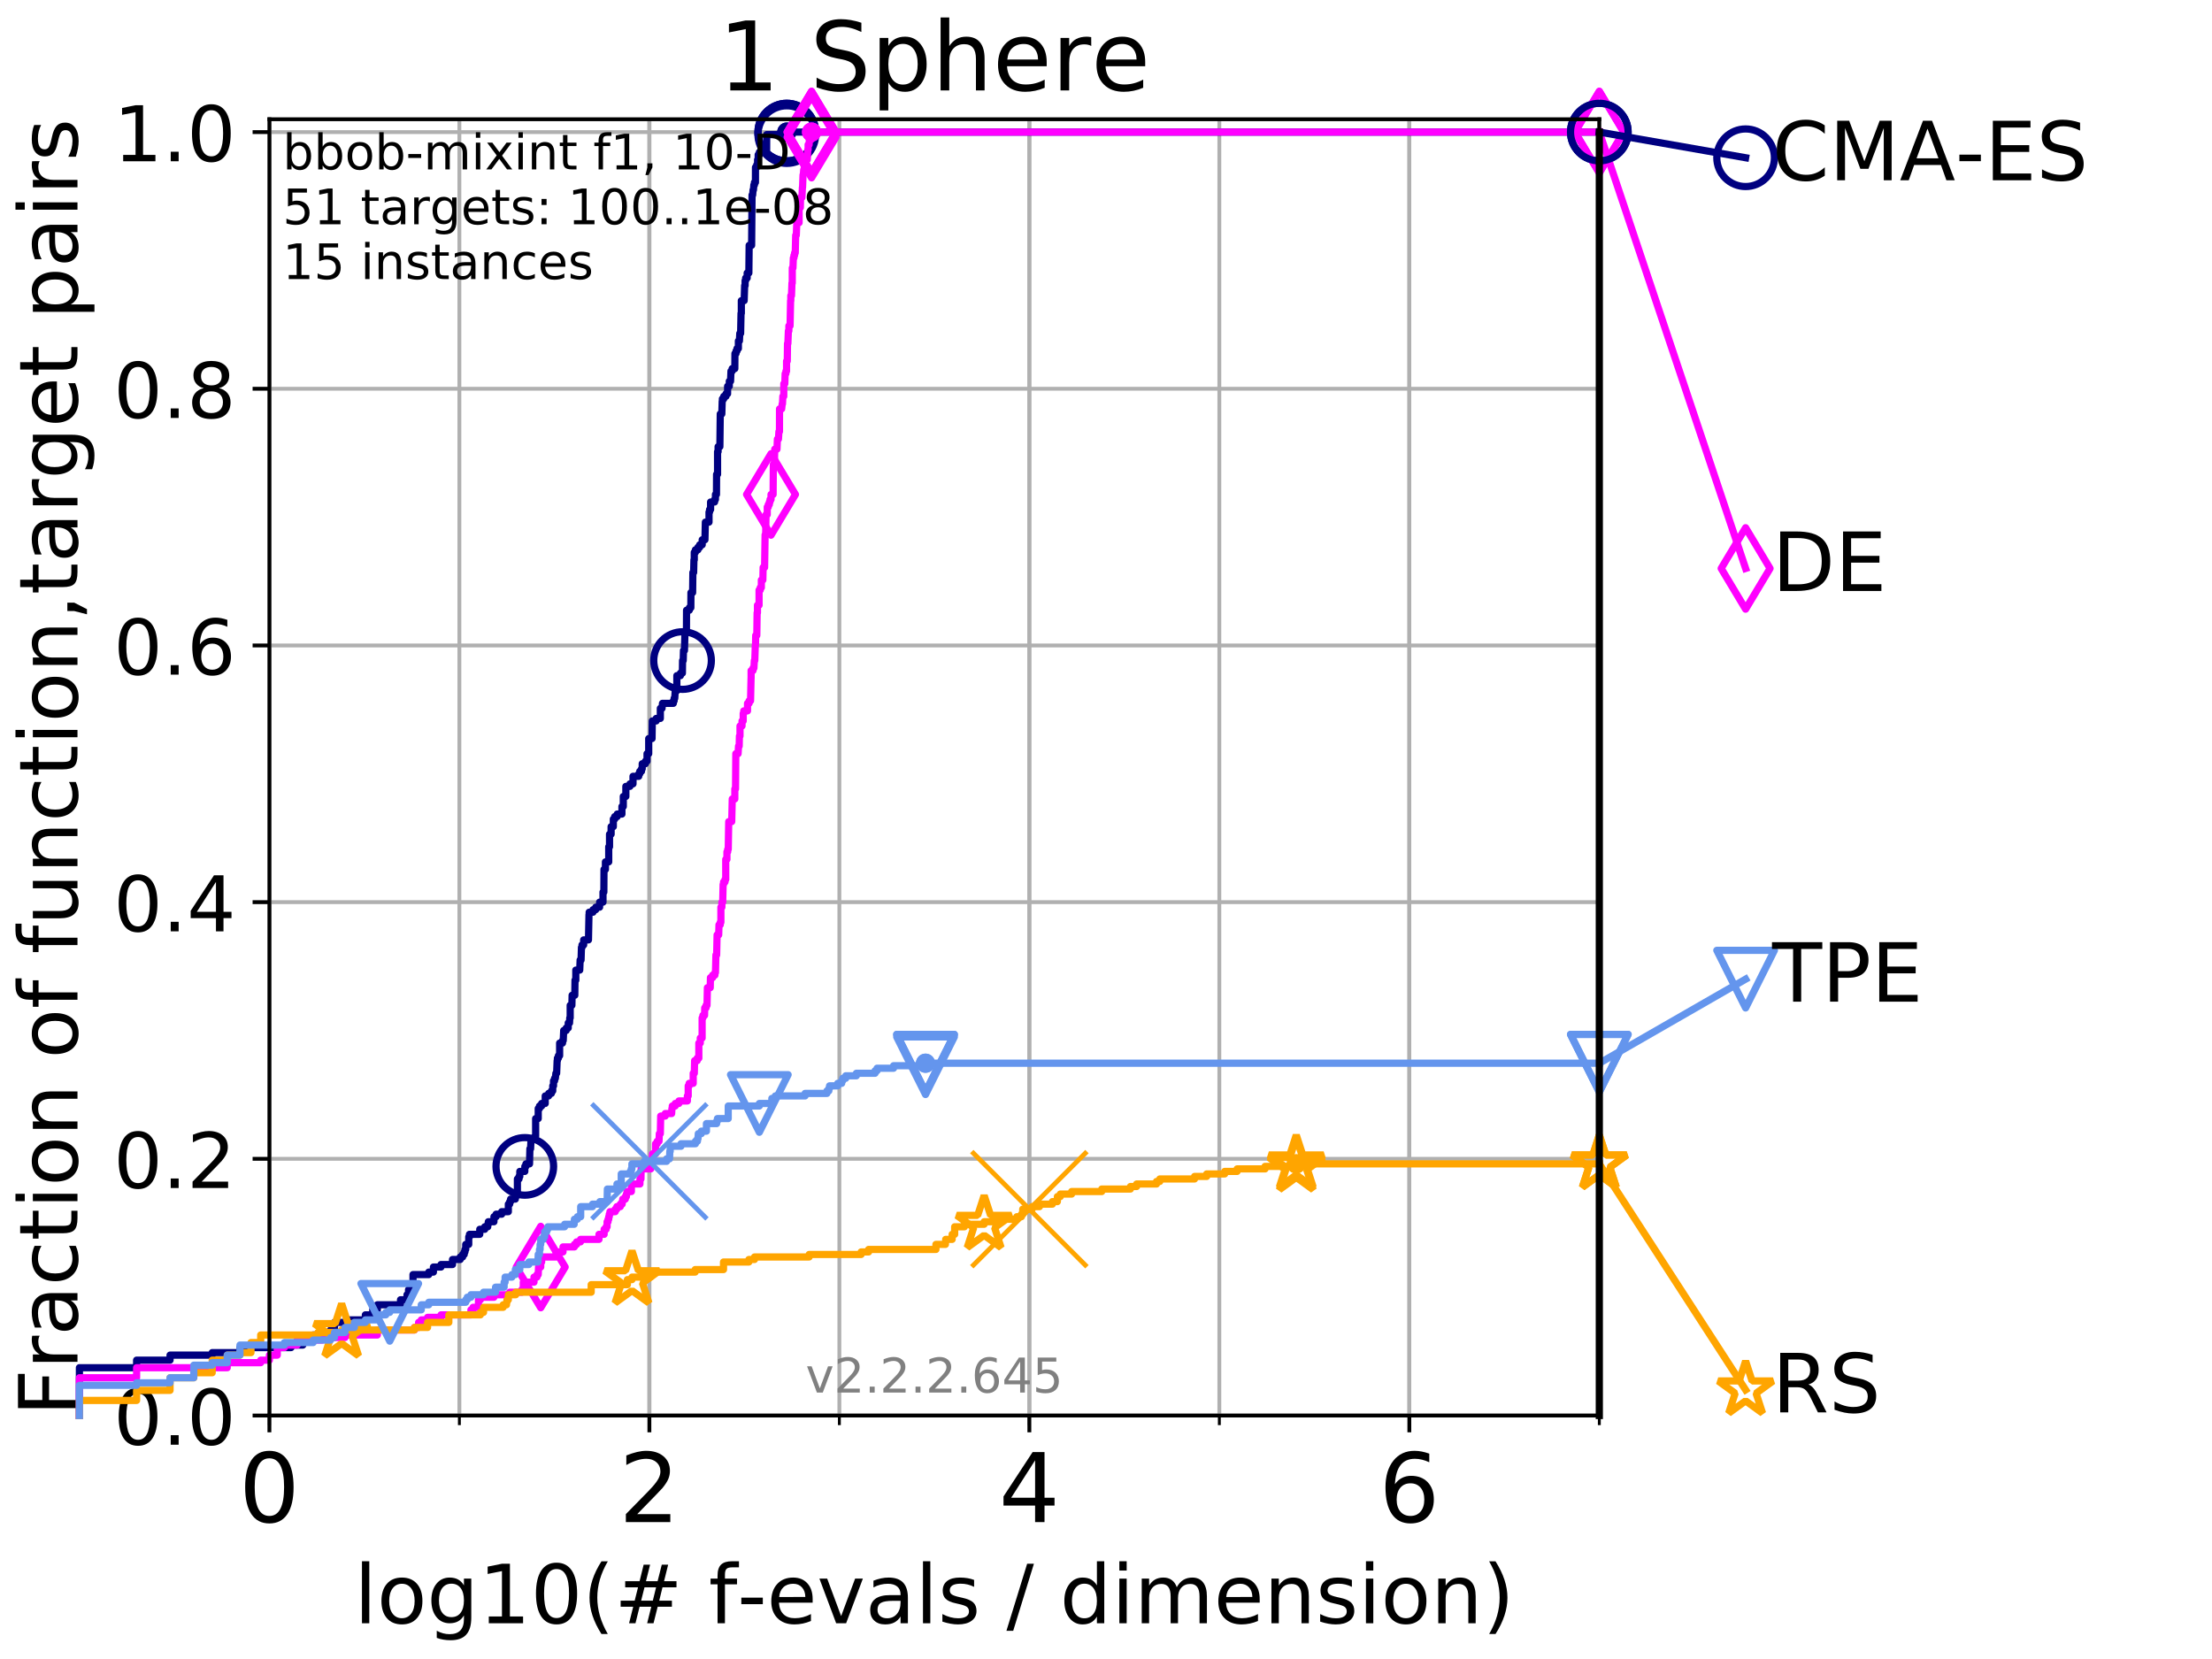 <?xml version="1.0" encoding="utf-8" standalone="no"?>
<!DOCTYPE svg PUBLIC "-//W3C//DTD SVG 1.1//EN"
  "http://www.w3.org/Graphics/SVG/1.1/DTD/svg11.dtd">
<!-- Created with matplotlib (http://matplotlib.org/) -->
<svg height="345.6pt" version="1.1" viewBox="0 0 460.8 345.6" width="460.8pt" xmlns="http://www.w3.org/2000/svg" xmlns:xlink="http://www.w3.org/1999/xlink">
 <defs>
  <style type="text/css">
*{stroke-linecap:butt;stroke-linejoin:round;}
  </style>
 </defs>
 <g id="figure_1">
  <g id="patch_1">
   <path d="M 0 345.6 
L 460.8 345.6 
L 460.8 0 
L 0 0 
z
" style="fill:#ffffff;"/>
  </g>
  <g id="axes_1">
   <g id="patch_2">
    <path d="M 56.12 294.88 
L 333.168 294.88 
L 333.168 24.84 
L 56.12 24.84 
z
" style="fill:#ffffff;"/>
   </g>
   <g id="matplotlib.axis_1">
    <g id="xtick_1">
     <g id="line2d_1">
      <path clip-path="url(#pedb317f8fa)" d="M 56.12 294.88 
L 56.12 24.84 
" style="fill:none;stroke:#b0b0b0;stroke-linecap:square;stroke-width:0.8;"/>
     </g>
     <g id="line2d_2">
      <defs>
       <path d="M 0 0 
L 0 3.5 
" id="m36c6fec567" style="stroke:#000000;stroke-width:0.8;"/>
      </defs>
      <g>
       <use style="stroke:#000000;stroke-width:0.8;" x="56.12" xlink:href="#m36c6fec567" y="294.88"/>
      </g>
     </g>
     <g id="text_1">
      <!-- 0 -->
      <defs>
       <path d="M 31.781 66.406 
Q 24.172 66.406 20.328 58.906 
Q 16.5 51.422 16.5 36.375 
Q 16.5 21.391 20.328 13.891 
Q 24.172 6.391 31.781 6.391 
Q 39.453 6.391 43.281 13.891 
Q 47.125 21.391 47.125 36.375 
Q 47.125 51.422 43.281 58.906 
Q 39.453 66.406 31.781 66.406 
z
M 31.781 74.219 
Q 44.047 74.219 50.516 64.516 
Q 56.984 54.828 56.984 36.375 
Q 56.984 17.969 50.516 8.266 
Q 44.047 -1.422 31.781 -1.422 
Q 19.531 -1.422 13.062 8.266 
Q 6.594 17.969 6.594 36.375 
Q 6.594 54.828 13.062 64.516 
Q 19.531 74.219 31.781 74.219 
z
" id="DejaVuSans-30"/>
      </defs>
      <g transform="translate(49.758 317.077)scale(0.2 -0.2)">
       <use xlink:href="#DejaVuSans-30"/>
      </g>
     </g>
    </g>
    <g id="xtick_2">
     <g id="line2d_3">
      <path clip-path="url(#pedb317f8fa)" d="M 135.277 294.88 
L 135.277 24.84 
" style="fill:none;stroke:#b0b0b0;stroke-linecap:square;stroke-width:0.8;"/>
     </g>
     <g id="line2d_4">
      <g>
       <use style="stroke:#000000;stroke-width:0.8;" x="135.277" xlink:href="#m36c6fec567" y="294.88"/>
      </g>
     </g>
     <g id="text_2">
      <!-- 2 -->
      <defs>
       <path d="M 19.188 8.297 
L 53.609 8.297 
L 53.609 0 
L 7.328 0 
L 7.328 8.297 
Q 12.938 14.109 22.625 23.891 
Q 32.328 33.688 34.812 36.531 
Q 39.547 41.844 41.422 45.531 
Q 43.312 49.219 43.312 52.781 
Q 43.312 58.594 39.234 62.25 
Q 35.156 65.922 28.609 65.922 
Q 23.969 65.922 18.812 64.312 
Q 13.672 62.703 7.812 59.422 
L 7.812 69.391 
Q 13.766 71.781 18.938 73 
Q 24.125 74.219 28.422 74.219 
Q 39.75 74.219 46.484 68.547 
Q 53.219 62.891 53.219 53.422 
Q 53.219 48.922 51.531 44.891 
Q 49.859 40.875 45.406 35.406 
Q 44.188 33.984 37.641 27.219 
Q 31.109 20.453 19.188 8.297 
z
" id="DejaVuSans-32"/>
      </defs>
      <g transform="translate(128.914 317.077)scale(0.2 -0.2)">
       <use xlink:href="#DejaVuSans-32"/>
      </g>
     </g>
    </g>
    <g id="xtick_3">
     <g id="line2d_5">
      <path clip-path="url(#pedb317f8fa)" d="M 214.433 294.88 
L 214.433 24.84 
" style="fill:none;stroke:#b0b0b0;stroke-linecap:square;stroke-width:0.8;"/>
     </g>
     <g id="line2d_6">
      <g>
       <use style="stroke:#000000;stroke-width:0.8;" x="214.433" xlink:href="#m36c6fec567" y="294.88"/>
      </g>
     </g>
     <g id="text_3">
      <!-- 4 -->
      <defs>
       <path d="M 37.797 64.312 
L 12.891 25.391 
L 37.797 25.391 
z
M 35.203 72.906 
L 47.609 72.906 
L 47.609 25.391 
L 58.016 25.391 
L 58.016 17.188 
L 47.609 17.188 
L 47.609 0 
L 37.797 0 
L 37.797 17.188 
L 4.891 17.188 
L 4.891 26.703 
z
" id="DejaVuSans-34"/>
      </defs>
      <g transform="translate(208.071 317.077)scale(0.2 -0.2)">
       <use xlink:href="#DejaVuSans-34"/>
      </g>
     </g>
    </g>
    <g id="xtick_4">
     <g id="line2d_7">
      <path clip-path="url(#pedb317f8fa)" d="M 293.59 294.88 
L 293.59 24.84 
" style="fill:none;stroke:#b0b0b0;stroke-linecap:square;stroke-width:0.8;"/>
     </g>
     <g id="line2d_8">
      <g>
       <use style="stroke:#000000;stroke-width:0.8;" x="293.59" xlink:href="#m36c6fec567" y="294.88"/>
      </g>
     </g>
     <g id="text_4">
      <!-- 6 -->
      <defs>
       <path d="M 33.016 40.375 
Q 26.375 40.375 22.484 35.828 
Q 18.609 31.297 18.609 23.391 
Q 18.609 15.531 22.484 10.953 
Q 26.375 6.391 33.016 6.391 
Q 39.656 6.391 43.531 10.953 
Q 47.406 15.531 47.406 23.391 
Q 47.406 31.297 43.531 35.828 
Q 39.656 40.375 33.016 40.375 
z
M 52.594 71.297 
L 52.594 62.312 
Q 48.875 64.062 45.094 64.984 
Q 41.312 65.922 37.594 65.922 
Q 27.828 65.922 22.672 59.328 
Q 17.531 52.734 16.797 39.406 
Q 19.672 43.656 24.016 45.922 
Q 28.375 48.188 33.594 48.188 
Q 44.578 48.188 50.953 41.516 
Q 57.328 34.859 57.328 23.391 
Q 57.328 12.156 50.688 5.359 
Q 44.047 -1.422 33.016 -1.422 
Q 20.359 -1.422 13.672 8.266 
Q 6.984 17.969 6.984 36.375 
Q 6.984 53.656 15.188 63.938 
Q 23.391 74.219 37.203 74.219 
Q 40.922 74.219 44.703 73.484 
Q 48.484 72.75 52.594 71.297 
z
" id="DejaVuSans-36"/>
      </defs>
      <g transform="translate(287.227 317.077)scale(0.2 -0.2)">
       <use xlink:href="#DejaVuSans-36"/>
      </g>
     </g>
    </g>
    <g id="xtick_5">
     <g id="line2d_9">
      <path clip-path="url(#pedb317f8fa)" d="M 56.12 294.88 
L 56.12 24.84 
" style="fill:none;stroke:#b0b0b0;stroke-linecap:square;stroke-width:0.8;"/>
     </g>
     <g id="line2d_10">
      <defs>
       <path d="M 0 0 
L 0 2 
" id="m62634ff9ac" style="stroke:#000000;stroke-width:0.6;"/>
      </defs>
      <g>
       <use style="stroke:#000000;stroke-width:0.6;" x="56.12" xlink:href="#m62634ff9ac" y="294.88"/>
      </g>
     </g>
    </g>
    <g id="xtick_6">
     <g id="line2d_11">
      <path clip-path="url(#pedb317f8fa)" d="M 95.698 294.88 
L 95.698 24.84 
" style="fill:none;stroke:#b0b0b0;stroke-linecap:square;stroke-width:0.8;"/>
     </g>
     <g id="line2d_12">
      <g>
       <use style="stroke:#000000;stroke-width:0.6;" x="95.698" xlink:href="#m62634ff9ac" y="294.88"/>
      </g>
     </g>
    </g>
    <g id="xtick_7">
     <g id="line2d_13">
      <path clip-path="url(#pedb317f8fa)" d="M 135.277 294.88 
L 135.277 24.84 
" style="fill:none;stroke:#b0b0b0;stroke-linecap:square;stroke-width:0.8;"/>
     </g>
     <g id="line2d_14">
      <g>
       <use style="stroke:#000000;stroke-width:0.6;" x="135.277" xlink:href="#m62634ff9ac" y="294.88"/>
      </g>
     </g>
    </g>
    <g id="xtick_8">
     <g id="line2d_15">
      <path clip-path="url(#pedb317f8fa)" d="M 174.855 294.88 
L 174.855 24.84 
" style="fill:none;stroke:#b0b0b0;stroke-linecap:square;stroke-width:0.8;"/>
     </g>
     <g id="line2d_16">
      <g>
       <use style="stroke:#000000;stroke-width:0.6;" x="174.855" xlink:href="#m62634ff9ac" y="294.88"/>
      </g>
     </g>
    </g>
    <g id="xtick_9">
     <g id="line2d_17">
      <path clip-path="url(#pedb317f8fa)" d="M 214.433 294.88 
L 214.433 24.84 
" style="fill:none;stroke:#b0b0b0;stroke-linecap:square;stroke-width:0.8;"/>
     </g>
     <g id="line2d_18">
      <g>
       <use style="stroke:#000000;stroke-width:0.6;" x="214.433" xlink:href="#m62634ff9ac" y="294.88"/>
      </g>
     </g>
    </g>
    <g id="xtick_10">
     <g id="line2d_19">
      <path clip-path="url(#pedb317f8fa)" d="M 254.011 294.88 
L 254.011 24.84 
" style="fill:none;stroke:#b0b0b0;stroke-linecap:square;stroke-width:0.8;"/>
     </g>
     <g id="line2d_20">
      <g>
       <use style="stroke:#000000;stroke-width:0.6;" x="254.011" xlink:href="#m62634ff9ac" y="294.88"/>
      </g>
     </g>
    </g>
    <g id="xtick_11">
     <g id="line2d_21">
      <path clip-path="url(#pedb317f8fa)" d="M 293.59 294.88 
L 293.59 24.84 
" style="fill:none;stroke:#b0b0b0;stroke-linecap:square;stroke-width:0.8;"/>
     </g>
     <g id="line2d_22">
      <g>
       <use style="stroke:#000000;stroke-width:0.6;" x="293.59" xlink:href="#m62634ff9ac" y="294.88"/>
      </g>
     </g>
    </g>
    <g id="xtick_12">
     <g id="line2d_23">
      <path clip-path="url(#pedb317f8fa)" d="M 333.168 294.88 
L 333.168 24.84 
" style="fill:none;stroke:#b0b0b0;stroke-linecap:square;stroke-width:0.8;"/>
     </g>
     <g id="line2d_24">
      <g>
       <use style="stroke:#000000;stroke-width:0.6;" x="333.168" xlink:href="#m62634ff9ac" y="294.88"/>
      </g>
     </g>
    </g>
    <g id="text_5">
     <!-- log10(# f-evals / dimension) -->
     <defs>
      <path d="M 9.422 75.984 
L 18.406 75.984 
L 18.406 0 
L 9.422 0 
z
" id="DejaVuSans-6c"/>
      <path d="M 30.609 48.391 
Q 23.391 48.391 19.188 42.75 
Q 14.984 37.109 14.984 27.297 
Q 14.984 17.484 19.156 11.844 
Q 23.344 6.203 30.609 6.203 
Q 37.797 6.203 41.984 11.859 
Q 46.188 17.531 46.188 27.297 
Q 46.188 37.016 41.984 42.703 
Q 37.797 48.391 30.609 48.391 
z
M 30.609 56 
Q 42.328 56 49.016 48.375 
Q 55.719 40.766 55.719 27.297 
Q 55.719 13.875 49.016 6.219 
Q 42.328 -1.422 30.609 -1.422 
Q 18.844 -1.422 12.172 6.219 
Q 5.516 13.875 5.516 27.297 
Q 5.516 40.766 12.172 48.375 
Q 18.844 56 30.609 56 
z
" id="DejaVuSans-6f"/>
      <path d="M 45.406 27.984 
Q 45.406 37.75 41.375 43.109 
Q 37.359 48.484 30.078 48.484 
Q 22.859 48.484 18.828 43.109 
Q 14.797 37.75 14.797 27.984 
Q 14.797 18.266 18.828 12.891 
Q 22.859 7.516 30.078 7.516 
Q 37.359 7.516 41.375 12.891 
Q 45.406 18.266 45.406 27.984 
z
M 54.391 6.781 
Q 54.391 -7.172 48.188 -13.984 
Q 42 -20.797 29.203 -20.797 
Q 24.469 -20.797 20.266 -20.094 
Q 16.062 -19.391 12.109 -17.922 
L 12.109 -9.188 
Q 16.062 -11.328 19.922 -12.344 
Q 23.781 -13.375 27.781 -13.375 
Q 36.625 -13.375 41.016 -8.766 
Q 45.406 -4.156 45.406 5.172 
L 45.406 9.625 
Q 42.625 4.781 38.281 2.391 
Q 33.938 0 27.875 0 
Q 17.828 0 11.672 7.656 
Q 5.516 15.328 5.516 27.984 
Q 5.516 40.672 11.672 48.328 
Q 17.828 56 27.875 56 
Q 33.938 56 38.281 53.609 
Q 42.625 51.219 45.406 46.391 
L 45.406 54.688 
L 54.391 54.688 
z
" id="DejaVuSans-67"/>
      <path d="M 12.406 8.297 
L 28.516 8.297 
L 28.516 63.922 
L 10.984 60.406 
L 10.984 69.391 
L 28.422 72.906 
L 38.281 72.906 
L 38.281 8.297 
L 54.391 8.297 
L 54.391 0 
L 12.406 0 
z
" id="DejaVuSans-31"/>
      <path d="M 31 75.875 
Q 24.469 64.656 21.281 53.656 
Q 18.109 42.672 18.109 31.391 
Q 18.109 20.125 21.312 9.062 
Q 24.516 -2 31 -13.188 
L 23.188 -13.188 
Q 15.875 -1.703 12.234 9.375 
Q 8.594 20.453 8.594 31.391 
Q 8.594 42.281 12.203 53.312 
Q 15.828 64.359 23.188 75.875 
z
" id="DejaVuSans-28"/>
      <path d="M 51.125 44 
L 36.922 44 
L 32.812 27.688 
L 47.125 27.688 
z
M 43.797 71.781 
L 38.719 51.516 
L 52.984 51.516 
L 58.109 71.781 
L 65.922 71.781 
L 60.891 51.516 
L 76.125 51.516 
L 76.125 44 
L 58.984 44 
L 54.984 27.688 
L 70.516 27.688 
L 70.516 20.219 
L 53.078 20.219 
L 48 0 
L 40.188 0 
L 45.219 20.219 
L 30.906 20.219 
L 25.875 0 
L 18.016 0 
L 23.094 20.219 
L 7.719 20.219 
L 7.719 27.688 
L 24.906 27.688 
L 29 44 
L 13.281 44 
L 13.281 51.516 
L 30.906 51.516 
L 35.891 71.781 
z
" id="DejaVuSans-23"/>
      <path id="DejaVuSans-20"/>
      <path d="M 37.109 75.984 
L 37.109 68.5 
L 28.516 68.5 
Q 23.688 68.5 21.797 66.547 
Q 19.922 64.594 19.922 59.516 
L 19.922 54.688 
L 34.719 54.688 
L 34.719 47.703 
L 19.922 47.703 
L 19.922 0 
L 10.891 0 
L 10.891 47.703 
L 2.297 47.703 
L 2.297 54.688 
L 10.891 54.688 
L 10.891 58.5 
Q 10.891 67.625 15.141 71.797 
Q 19.391 75.984 28.609 75.984 
z
" id="DejaVuSans-66"/>
      <path d="M 4.891 31.391 
L 31.203 31.391 
L 31.203 23.391 
L 4.891 23.391 
z
" id="DejaVuSans-2d"/>
      <path d="M 56.203 29.594 
L 56.203 25.203 
L 14.891 25.203 
Q 15.484 15.922 20.484 11.062 
Q 25.484 6.203 34.422 6.203 
Q 39.594 6.203 44.453 7.469 
Q 49.312 8.734 54.109 11.281 
L 54.109 2.781 
Q 49.266 0.734 44.188 -0.344 
Q 39.109 -1.422 33.891 -1.422 
Q 20.797 -1.422 13.156 6.188 
Q 5.516 13.812 5.516 26.812 
Q 5.516 40.234 12.766 48.109 
Q 20.016 56 32.328 56 
Q 43.359 56 49.781 48.891 
Q 56.203 41.797 56.203 29.594 
z
M 47.219 32.234 
Q 47.125 39.594 43.094 43.984 
Q 39.062 48.391 32.422 48.391 
Q 24.906 48.391 20.391 44.141 
Q 15.875 39.891 15.188 32.172 
z
" id="DejaVuSans-65"/>
      <path d="M 2.984 54.688 
L 12.5 54.688 
L 29.594 8.797 
L 46.688 54.688 
L 56.203 54.688 
L 35.688 0 
L 23.484 0 
z
" id="DejaVuSans-76"/>
      <path d="M 34.281 27.484 
Q 23.391 27.484 19.188 25 
Q 14.984 22.516 14.984 16.5 
Q 14.984 11.719 18.141 8.906 
Q 21.297 6.109 26.703 6.109 
Q 34.188 6.109 38.703 11.406 
Q 43.219 16.703 43.219 25.484 
L 43.219 27.484 
z
M 52.203 31.203 
L 52.203 0 
L 43.219 0 
L 43.219 8.297 
Q 40.141 3.328 35.547 0.953 
Q 30.953 -1.422 24.312 -1.422 
Q 15.922 -1.422 10.953 3.297 
Q 6 8.016 6 15.922 
Q 6 25.141 12.172 29.828 
Q 18.359 34.516 30.609 34.516 
L 43.219 34.516 
L 43.219 35.406 
Q 43.219 41.609 39.141 45 
Q 35.062 48.391 27.688 48.391 
Q 23 48.391 18.547 47.266 
Q 14.109 46.141 10.016 43.891 
L 10.016 52.203 
Q 14.938 54.109 19.578 55.047 
Q 24.219 56 28.609 56 
Q 40.484 56 46.344 49.844 
Q 52.203 43.703 52.203 31.203 
z
" id="DejaVuSans-61"/>
      <path d="M 44.281 53.078 
L 44.281 44.578 
Q 40.484 46.531 36.375 47.5 
Q 32.281 48.484 27.875 48.484 
Q 21.188 48.484 17.844 46.438 
Q 14.5 44.391 14.5 40.281 
Q 14.5 37.156 16.891 35.375 
Q 19.281 33.594 26.516 31.984 
L 29.594 31.297 
Q 39.156 29.25 43.188 25.516 
Q 47.219 21.781 47.219 15.094 
Q 47.219 7.469 41.188 3.016 
Q 35.156 -1.422 24.609 -1.422 
Q 20.219 -1.422 15.453 -0.562 
Q 10.688 0.297 5.422 2 
L 5.422 11.281 
Q 10.406 8.688 15.234 7.391 
Q 20.062 6.109 24.812 6.109 
Q 31.156 6.109 34.562 8.281 
Q 37.984 10.453 37.984 14.406 
Q 37.984 18.062 35.516 20.016 
Q 33.062 21.969 24.703 23.781 
L 21.578 24.516 
Q 13.234 26.266 9.516 29.906 
Q 5.812 33.547 5.812 39.891 
Q 5.812 47.609 11.281 51.797 
Q 16.75 56 26.812 56 
Q 31.781 56 36.172 55.266 
Q 40.578 54.547 44.281 53.078 
z
" id="DejaVuSans-73"/>
      <path d="M 25.391 72.906 
L 33.688 72.906 
L 8.297 -9.281 
L 0 -9.281 
z
" id="DejaVuSans-2f"/>
      <path d="M 45.406 46.391 
L 45.406 75.984 
L 54.391 75.984 
L 54.391 0 
L 45.406 0 
L 45.406 8.203 
Q 42.578 3.328 38.25 0.953 
Q 33.938 -1.422 27.875 -1.422 
Q 17.969 -1.422 11.734 6.484 
Q 5.516 14.406 5.516 27.297 
Q 5.516 40.188 11.734 48.094 
Q 17.969 56 27.875 56 
Q 33.938 56 38.25 53.625 
Q 42.578 51.266 45.406 46.391 
z
M 14.797 27.297 
Q 14.797 17.391 18.875 11.75 
Q 22.953 6.109 30.078 6.109 
Q 37.203 6.109 41.297 11.75 
Q 45.406 17.391 45.406 27.297 
Q 45.406 37.203 41.297 42.844 
Q 37.203 48.484 30.078 48.484 
Q 22.953 48.484 18.875 42.844 
Q 14.797 37.203 14.797 27.297 
z
" id="DejaVuSans-64"/>
      <path d="M 9.422 54.688 
L 18.406 54.688 
L 18.406 0 
L 9.422 0 
z
M 9.422 75.984 
L 18.406 75.984 
L 18.406 64.594 
L 9.422 64.594 
z
" id="DejaVuSans-69"/>
      <path d="M 52 44.188 
Q 55.375 50.25 60.062 53.125 
Q 64.75 56 71.094 56 
Q 79.641 56 84.281 50.016 
Q 88.922 44.047 88.922 33.016 
L 88.922 0 
L 79.891 0 
L 79.891 32.719 
Q 79.891 40.578 77.094 44.375 
Q 74.312 48.188 68.609 48.188 
Q 61.625 48.188 57.562 43.547 
Q 53.516 38.922 53.516 30.906 
L 53.516 0 
L 44.484 0 
L 44.484 32.719 
Q 44.484 40.625 41.703 44.406 
Q 38.922 48.188 33.109 48.188 
Q 26.219 48.188 22.156 43.531 
Q 18.109 38.875 18.109 30.906 
L 18.109 0 
L 9.078 0 
L 9.078 54.688 
L 18.109 54.688 
L 18.109 46.188 
Q 21.188 51.219 25.484 53.609 
Q 29.781 56 35.688 56 
Q 41.656 56 45.828 52.969 
Q 50 49.953 52 44.188 
z
" id="DejaVuSans-6d"/>
      <path d="M 54.891 33.016 
L 54.891 0 
L 45.906 0 
L 45.906 32.719 
Q 45.906 40.484 42.875 44.328 
Q 39.844 48.188 33.797 48.188 
Q 26.516 48.188 22.312 43.547 
Q 18.109 38.922 18.109 30.906 
L 18.109 0 
L 9.078 0 
L 9.078 54.688 
L 18.109 54.688 
L 18.109 46.188 
Q 21.344 51.125 25.703 53.562 
Q 30.078 56 35.797 56 
Q 45.219 56 50.047 50.172 
Q 54.891 44.344 54.891 33.016 
z
" id="DejaVuSans-6e"/>
      <path d="M 8.016 75.875 
L 15.828 75.875 
Q 23.141 64.359 26.781 53.312 
Q 30.422 42.281 30.422 31.391 
Q 30.422 20.453 26.781 9.375 
Q 23.141 -1.703 15.828 -13.188 
L 8.016 -13.188 
Q 14.5 -2 17.703 9.062 
Q 20.906 20.125 20.906 31.391 
Q 20.906 42.672 17.703 53.656 
Q 14.5 64.656 8.016 75.875 
z
" id="DejaVuSans-29"/>
     </defs>
     <g transform="translate(73.803 338.154)scale(0.17 -0.17)">
      <use xlink:href="#DejaVuSans-6c"/>
      <use x="27.783" xlink:href="#DejaVuSans-6f"/>
      <use x="88.965" xlink:href="#DejaVuSans-67"/>
      <use x="152.441" xlink:href="#DejaVuSans-31"/>
      <use x="216.064" xlink:href="#DejaVuSans-30"/>
      <use x="279.688" xlink:href="#DejaVuSans-28"/>
      <use x="318.701" xlink:href="#DejaVuSans-23"/>
      <use x="402.49" xlink:href="#DejaVuSans-20"/>
      <use x="434.277" xlink:href="#DejaVuSans-66"/>
      <use x="469.404" xlink:href="#DejaVuSans-2d"/>
      <use x="505.488" xlink:href="#DejaVuSans-65"/>
      <use x="567.012" xlink:href="#DejaVuSans-76"/>
      <use x="626.191" xlink:href="#DejaVuSans-61"/>
      <use x="687.471" xlink:href="#DejaVuSans-6c"/>
      <use x="715.254" xlink:href="#DejaVuSans-73"/>
      <use x="767.354" xlink:href="#DejaVuSans-20"/>
      <use x="799.141" xlink:href="#DejaVuSans-2f"/>
      <use x="832.832" xlink:href="#DejaVuSans-20"/>
      <use x="864.619" xlink:href="#DejaVuSans-64"/>
      <use x="928.096" xlink:href="#DejaVuSans-69"/>
      <use x="955.879" xlink:href="#DejaVuSans-6d"/>
      <use x="1053.291" xlink:href="#DejaVuSans-65"/>
      <use x="1114.814" xlink:href="#DejaVuSans-6e"/>
      <use x="1178.193" xlink:href="#DejaVuSans-73"/>
      <use x="1230.293" xlink:href="#DejaVuSans-69"/>
      <use x="1258.076" xlink:href="#DejaVuSans-6f"/>
      <use x="1319.258" xlink:href="#DejaVuSans-6e"/>
      <use x="1382.637" xlink:href="#DejaVuSans-29"/>
     </g>
    </g>
   </g>
   <g id="matplotlib.axis_2">
    <g id="ytick_1">
     <g id="line2d_25">
      <path clip-path="url(#pedb317f8fa)" d="M 56.12 294.88 
L 333.168 294.88 
" style="fill:none;stroke:#b0b0b0;stroke-linecap:square;stroke-width:0.8;"/>
     </g>
     <g id="line2d_26">
      <defs>
       <path d="M 0 0 
L -3.5 0 
" id="m2be688951f" style="stroke:#000000;stroke-width:0.8;"/>
      </defs>
      <g>
       <use style="stroke:#000000;stroke-width:0.8;" x="56.12" xlink:href="#m2be688951f" y="294.88"/>
      </g>
     </g>
     <g id="text_6">
      <!-- 0.0 -->
      <defs>
       <path d="M 10.688 12.406 
L 21 12.406 
L 21 0 
L 10.688 0 
z
" id="DejaVuSans-2e"/>
      </defs>
      <g transform="translate(23.675 300.959)scale(0.16 -0.16)">
       <use xlink:href="#DejaVuSans-30"/>
       <use x="63.623" xlink:href="#DejaVuSans-2e"/>
       <use x="95.41" xlink:href="#DejaVuSans-30"/>
      </g>
     </g>
    </g>
    <g id="ytick_2">
     <g id="line2d_27">
      <path clip-path="url(#pedb317f8fa)" d="M 56.12 241.407 
L 333.168 241.407 
" style="fill:none;stroke:#b0b0b0;stroke-linecap:square;stroke-width:0.8;"/>
     </g>
     <g id="line2d_28">
      <g>
       <use style="stroke:#000000;stroke-width:0.8;" x="56.12" xlink:href="#m2be688951f" y="241.407"/>
      </g>
     </g>
     <g id="text_7">
      <!-- 0.2 -->
      <g transform="translate(23.675 247.485)scale(0.16 -0.16)">
       <use xlink:href="#DejaVuSans-30"/>
       <use x="63.623" xlink:href="#DejaVuSans-2e"/>
       <use x="95.41" xlink:href="#DejaVuSans-32"/>
      </g>
     </g>
    </g>
    <g id="ytick_3">
     <g id="line2d_29">
      <path clip-path="url(#pedb317f8fa)" d="M 56.12 187.933 
L 333.168 187.933 
" style="fill:none;stroke:#b0b0b0;stroke-linecap:square;stroke-width:0.8;"/>
     </g>
     <g id="line2d_30">
      <g>
       <use style="stroke:#000000;stroke-width:0.8;" x="56.12" xlink:href="#m2be688951f" y="187.933"/>
      </g>
     </g>
     <g id="text_8">
      <!-- 0.4 -->
      <g transform="translate(23.675 194.012)scale(0.16 -0.16)">
       <use xlink:href="#DejaVuSans-30"/>
       <use x="63.623" xlink:href="#DejaVuSans-2e"/>
       <use x="95.41" xlink:href="#DejaVuSans-34"/>
      </g>
     </g>
    </g>
    <g id="ytick_4">
     <g id="line2d_31">
      <path clip-path="url(#pedb317f8fa)" d="M 56.12 134.46 
L 333.168 134.46 
" style="fill:none;stroke:#b0b0b0;stroke-linecap:square;stroke-width:0.8;"/>
     </g>
     <g id="line2d_32">
      <g>
       <use style="stroke:#000000;stroke-width:0.8;" x="56.12" xlink:href="#m2be688951f" y="134.46"/>
      </g>
     </g>
     <g id="text_9">
      <!-- 0.6 -->
      <g transform="translate(23.675 140.539)scale(0.16 -0.16)">
       <use xlink:href="#DejaVuSans-30"/>
       <use x="63.623" xlink:href="#DejaVuSans-2e"/>
       <use x="95.41" xlink:href="#DejaVuSans-36"/>
      </g>
     </g>
    </g>
    <g id="ytick_5">
     <g id="line2d_33">
      <path clip-path="url(#pedb317f8fa)" d="M 56.12 80.987 
L 333.168 80.987 
" style="fill:none;stroke:#b0b0b0;stroke-linecap:square;stroke-width:0.8;"/>
     </g>
     <g id="line2d_34">
      <g>
       <use style="stroke:#000000;stroke-width:0.8;" x="56.12" xlink:href="#m2be688951f" y="80.987"/>
      </g>
     </g>
     <g id="text_10">
      <!-- 0.8 -->
      <defs>
       <path d="M 31.781 34.625 
Q 24.75 34.625 20.719 30.859 
Q 16.703 27.094 16.703 20.516 
Q 16.703 13.922 20.719 10.156 
Q 24.75 6.391 31.781 6.391 
Q 38.812 6.391 42.859 10.172 
Q 46.922 13.969 46.922 20.516 
Q 46.922 27.094 42.891 30.859 
Q 38.875 34.625 31.781 34.625 
z
M 21.922 38.812 
Q 15.578 40.375 12.031 44.719 
Q 8.5 49.078 8.5 55.328 
Q 8.5 64.062 14.719 69.141 
Q 20.953 74.219 31.781 74.219 
Q 42.672 74.219 48.875 69.141 
Q 55.078 64.062 55.078 55.328 
Q 55.078 49.078 51.531 44.719 
Q 48 40.375 41.703 38.812 
Q 48.828 37.156 52.797 32.312 
Q 56.781 27.484 56.781 20.516 
Q 56.781 9.906 50.312 4.234 
Q 43.844 -1.422 31.781 -1.422 
Q 19.734 -1.422 13.25 4.234 
Q 6.781 9.906 6.781 20.516 
Q 6.781 27.484 10.781 32.312 
Q 14.797 37.156 21.922 38.812 
z
M 18.312 54.391 
Q 18.312 48.734 21.844 45.562 
Q 25.391 42.391 31.781 42.391 
Q 38.141 42.391 41.719 45.562 
Q 45.312 48.734 45.312 54.391 
Q 45.312 60.062 41.719 63.234 
Q 38.141 66.406 31.781 66.406 
Q 25.391 66.406 21.844 63.234 
Q 18.312 60.062 18.312 54.391 
z
" id="DejaVuSans-38"/>
      </defs>
      <g transform="translate(23.675 87.066)scale(0.16 -0.16)">
       <use xlink:href="#DejaVuSans-30"/>
       <use x="63.623" xlink:href="#DejaVuSans-2e"/>
       <use x="95.41" xlink:href="#DejaVuSans-38"/>
      </g>
     </g>
    </g>
    <g id="ytick_6">
     <g id="line2d_35">
      <path clip-path="url(#pedb317f8fa)" d="M 56.12 27.514 
L 333.168 27.514 
" style="fill:none;stroke:#b0b0b0;stroke-linecap:square;stroke-width:0.8;"/>
     </g>
     <g id="line2d_36">
      <g>
       <use style="stroke:#000000;stroke-width:0.8;" x="56.12" xlink:href="#m2be688951f" y="27.514"/>
      </g>
     </g>
     <g id="text_11">
      <!-- 1.0 -->
      <g transform="translate(23.675 33.592)scale(0.16 -0.16)">
       <use xlink:href="#DejaVuSans-31"/>
       <use x="63.623" xlink:href="#DejaVuSans-2e"/>
       <use x="95.41" xlink:href="#DejaVuSans-30"/>
      </g>
     </g>
    </g>
    <g id="text_12">
     <!-- Fraction of function,target pairs -->
     <defs>
      <path d="M 9.812 72.906 
L 51.703 72.906 
L 51.703 64.594 
L 19.672 64.594 
L 19.672 43.109 
L 48.578 43.109 
L 48.578 34.812 
L 19.672 34.812 
L 19.672 0 
L 9.812 0 
z
" id="DejaVuSans-46"/>
      <path d="M 41.109 46.297 
Q 39.594 47.172 37.812 47.578 
Q 36.031 48 33.891 48 
Q 26.266 48 22.188 43.047 
Q 18.109 38.094 18.109 28.812 
L 18.109 0 
L 9.078 0 
L 9.078 54.688 
L 18.109 54.688 
L 18.109 46.188 
Q 20.953 51.172 25.484 53.578 
Q 30.031 56 36.531 56 
Q 37.453 56 38.578 55.875 
Q 39.703 55.766 41.062 55.516 
z
" id="DejaVuSans-72"/>
      <path d="M 48.781 52.594 
L 48.781 44.188 
Q 44.969 46.297 41.141 47.344 
Q 37.312 48.391 33.406 48.391 
Q 24.656 48.391 19.812 42.844 
Q 14.984 37.312 14.984 27.297 
Q 14.984 17.281 19.812 11.734 
Q 24.656 6.203 33.406 6.203 
Q 37.312 6.203 41.141 7.25 
Q 44.969 8.297 48.781 10.406 
L 48.781 2.094 
Q 45.016 0.344 40.984 -0.531 
Q 36.969 -1.422 32.422 -1.422 
Q 20.062 -1.422 12.781 6.344 
Q 5.516 14.109 5.516 27.297 
Q 5.516 40.672 12.859 48.328 
Q 20.219 56 33.016 56 
Q 37.156 56 41.109 55.141 
Q 45.062 54.297 48.781 52.594 
z
" id="DejaVuSans-63"/>
      <path d="M 18.312 70.219 
L 18.312 54.688 
L 36.812 54.688 
L 36.812 47.703 
L 18.312 47.703 
L 18.312 18.016 
Q 18.312 11.328 20.141 9.422 
Q 21.969 7.516 27.594 7.516 
L 36.812 7.516 
L 36.812 0 
L 27.594 0 
Q 17.188 0 13.234 3.875 
Q 9.281 7.766 9.281 18.016 
L 9.281 47.703 
L 2.688 47.703 
L 2.688 54.688 
L 9.281 54.688 
L 9.281 70.219 
z
" id="DejaVuSans-74"/>
      <path d="M 8.5 21.578 
L 8.5 54.688 
L 17.484 54.688 
L 17.484 21.922 
Q 17.484 14.156 20.5 10.266 
Q 23.531 6.391 29.594 6.391 
Q 36.859 6.391 41.078 11.031 
Q 45.312 15.672 45.312 23.688 
L 45.312 54.688 
L 54.297 54.688 
L 54.297 0 
L 45.312 0 
L 45.312 8.406 
Q 42.047 3.422 37.719 1 
Q 33.406 -1.422 27.688 -1.422 
Q 18.266 -1.422 13.375 4.438 
Q 8.5 10.297 8.5 21.578 
z
M 31.109 56 
z
" id="DejaVuSans-75"/>
      <path d="M 11.719 12.406 
L 22.016 12.406 
L 22.016 4 
L 14.016 -11.625 
L 7.719 -11.625 
L 11.719 4 
z
" id="DejaVuSans-2c"/>
      <path d="M 18.109 8.203 
L 18.109 -20.797 
L 9.078 -20.797 
L 9.078 54.688 
L 18.109 54.688 
L 18.109 46.391 
Q 20.953 51.266 25.266 53.625 
Q 29.594 56 35.594 56 
Q 45.562 56 51.781 48.094 
Q 58.016 40.188 58.016 27.297 
Q 58.016 14.406 51.781 6.484 
Q 45.562 -1.422 35.594 -1.422 
Q 29.594 -1.422 25.266 0.953 
Q 20.953 3.328 18.109 8.203 
z
M 48.688 27.297 
Q 48.688 37.203 44.609 42.844 
Q 40.531 48.484 33.406 48.484 
Q 26.266 48.484 22.188 42.844 
Q 18.109 37.203 18.109 27.297 
Q 18.109 17.391 22.188 11.75 
Q 26.266 6.109 33.406 6.109 
Q 40.531 6.109 44.609 11.75 
Q 48.688 17.391 48.688 27.297 
z
" id="DejaVuSans-70"/>
     </defs>
     <g transform="translate(16.14 294.999)rotate(-90)scale(0.17 -0.17)">
      <use xlink:href="#DejaVuSans-46"/>
      <use x="57.41" xlink:href="#DejaVuSans-72"/>
      <use x="98.523" xlink:href="#DejaVuSans-61"/>
      <use x="159.803" xlink:href="#DejaVuSans-63"/>
      <use x="214.783" xlink:href="#DejaVuSans-74"/>
      <use x="253.992" xlink:href="#DejaVuSans-69"/>
      <use x="281.775" xlink:href="#DejaVuSans-6f"/>
      <use x="342.957" xlink:href="#DejaVuSans-6e"/>
      <use x="406.336" xlink:href="#DejaVuSans-20"/>
      <use x="438.123" xlink:href="#DejaVuSans-6f"/>
      <use x="499.305" xlink:href="#DejaVuSans-66"/>
      <use x="534.51" xlink:href="#DejaVuSans-20"/>
      <use x="566.297" xlink:href="#DejaVuSans-66"/>
      <use x="601.502" xlink:href="#DejaVuSans-75"/>
      <use x="664.881" xlink:href="#DejaVuSans-6e"/>
      <use x="728.26" xlink:href="#DejaVuSans-63"/>
      <use x="783.24" xlink:href="#DejaVuSans-74"/>
      <use x="822.449" xlink:href="#DejaVuSans-69"/>
      <use x="850.232" xlink:href="#DejaVuSans-6f"/>
      <use x="911.414" xlink:href="#DejaVuSans-6e"/>
      <use x="974.793" xlink:href="#DejaVuSans-2c"/>
      <use x="1006.58" xlink:href="#DejaVuSans-74"/>
      <use x="1045.789" xlink:href="#DejaVuSans-61"/>
      <use x="1107.068" xlink:href="#DejaVuSans-72"/>
      <use x="1148.166" xlink:href="#DejaVuSans-67"/>
      <use x="1211.643" xlink:href="#DejaVuSans-65"/>
      <use x="1273.166" xlink:href="#DejaVuSans-74"/>
      <use x="1312.375" xlink:href="#DejaVuSans-20"/>
      <use x="1344.162" xlink:href="#DejaVuSans-70"/>
      <use x="1407.639" xlink:href="#DejaVuSans-61"/>
      <use x="1468.918" xlink:href="#DejaVuSans-69"/>
      <use x="1496.701" xlink:href="#DejaVuSans-72"/>
      <use x="1537.814" xlink:href="#DejaVuSans-73"/>
     </g>
    </g>
   </g>
   <g id="line2d_37">
    <defs>
     <path d="M 0 1.5 
C 0.398 1.5 0.779 1.342 1.061 1.061 
C 1.342 0.779 1.5 0.398 1.5 0 
C 1.5 -0.398 1.342 -0.779 1.061 -1.061 
C 0.779 -1.342 0.398 -1.5 0 -1.5 
C -0.398 -1.5 -0.779 -1.342 -1.061 -1.061 
C -1.342 -0.779 -1.5 -0.398 -1.5 0 
C -1.5 0.398 -1.342 0.779 -1.061 1.061 
C -0.779 1.342 -0.398 1.5 0 1.5 
z
" id="m41bf348c1c" style="stroke:#000080;"/>
    </defs>
    <g>
     <use style="fill:#000080;stroke:#000080;" x="163.903" xlink:href="#m41bf348c1c" y="27.514"/>
     <use style="fill:#000080;stroke:#000080;" x="163.903" xlink:href="#m41bf348c1c" y="27.514"/>
    </g>
   </g>
   <g id="line2d_38">
    <path d="M 16.542 294.88 
L 16.542 284.919 
L 28.456 284.919 
L 28.456 283.347 
L 35.425 283.347 
L 35.425 282.298 
L 44.206 282.298 
L 44.206 281.774 
L 49.989 281.774 
L 49.989 280.725 
L 60.63 280.725 
L 60.63 280.201 
L 63.089 280.201 
L 63.089 278.628 
L 65.241 278.628 
L 65.241 278.104 
L 68.873 278.104 
L 68.873 277.056 
L 69.673 277.056 
L 69.673 275.483 
L 72.544 275.483 
L 72.544 274.959 
L 76.113 274.959 
L 76.113 273.91 
L 77.653 273.91 
L 77.653 272.862 
L 78.608 272.862 
L 78.608 271.813 
L 83.437 271.813 
L 83.437 270.765 
L 84.786 270.765 
L 84.786 269.716 
L 85.107 269.716 
L 85.107 268.668 
L 85.422 268.668 
L 85.422 267.619 
L 86.036 267.619 
L 86.036 265.522 
L 89.32 265.522 
L 89.32 264.998 
L 90.289 264.998 
L 90.289 263.949 
L 91.863 263.949 
L 91.863 263.425 
L 94.265 263.425 
L 94.265 262.377 
L 95.869 262.377 
L 95.869 261.852 
L 96.372 261.852 
L 96.372 261.328 
L 96.7 261.328 
L 96.7 260.804 
L 96.861 260.804 
L 96.861 260.28 
L 97.021 260.28 
L 97.021 259.231 
L 97.646 259.231 
L 97.646 257.658 
L 97.799 257.658 
L 97.799 257.134 
L 99.941 257.134 
L 99.941 256.086 
L 100.984 256.086 
L 100.984 255.561 
L 101.604 255.561 
L 101.604 255.037 
L 101.726 255.037 
L 101.726 254.513 
L 102.895 254.513 
L 102.895 253.464 
L 103.342 253.464 
L 103.342 252.94 
L 104.513 252.94 
L 104.513 252.416 
L 105.897 252.416 
L 105.897 250.843 
L 106.179 250.843 
L 106.179 250.319 
L 106.365 250.319 
L 106.365 249.795 
L 107.353 249.795 
L 107.353 249.27 
L 107.526 249.27 
L 107.526 248.746 
L 107.784 248.746 
L 107.784 245.601 
L 108.121 245.601 
L 108.121 245.076 
L 108.287 245.076 
L 108.287 244.028 
L 109.329 244.028 
L 109.329 242.979 
L 109.561 242.979 
L 109.561 242.455 
L 110.311 242.455 
L 110.385 239.31 
L 110.53 239.31 
L 110.603 237.737 
L 110.675 237.737 
L 110.675 237.213 
L 111.448 237.213 
L 111.448 236.689 
L 111.585 236.689 
L 111.585 233.019 
L 112.122 233.019 
L 112.122 230.922 
L 112.385 230.922 
L 112.385 230.398 
L 112.834 230.398 
L 112.834 229.873 
L 113.579 229.873 
L 113.579 228.301 
L 114.293 228.301 
L 114.293 227.776 
L 114.866 227.776 
L 114.866 227.252 
L 115.146 227.252 
L 115.146 226.204 
L 115.311 226.204 
L 115.311 225.155 
L 115.529 225.155 
L 115.529 224.631 
L 115.691 224.631 
L 115.798 223.582 
L 115.958 223.582 
L 116.063 220.961 
L 116.116 220.961 
L 116.116 220.437 
L 116.324 220.437 
L 116.324 219.913 
L 116.581 219.913 
L 116.581 217.291 
L 117.182 217.291 
L 117.182 216.767 
L 117.33 216.767 
L 117.427 214.67 
L 117.953 214.67 
L 117.953 214.146 
L 118.372 214.146 
L 118.372 213.097 
L 118.645 213.097 
L 118.69 212.049 
L 118.78 212.049 
L 118.78 209.428 
L 119.136 209.428 
L 119.18 207.331 
L 119.74 207.331 
L 119.783 204.185 
L 119.951 204.185 
L 119.951 202.088 
L 120.77 202.088 
L 120.85 199.991 
L 121.047 199.991 
L 121.126 197.37 
L 121.243 197.37 
L 121.243 196.846 
L 121.589 196.846 
L 121.589 195.797 
L 122.589 195.797 
L 122.696 190.555 
L 122.732 190.555 
L 122.732 190.03 
L 123.533 190.03 
L 123.533 189.506 
L 124.102 189.506 
L 124.102 188.982 
L 124.907 188.982 
L 124.907 187.933 
L 125.615 187.933 
L 125.615 185.836 
L 125.795 185.836 
L 125.824 181.118 
L 126.12 181.118 
L 126.12 179.546 
L 126.808 179.546 
L 126.808 176.4 
L 126.976 176.4 
L 126.976 173.779 
L 127.308 173.779 
L 127.308 172.206 
L 127.766 172.206 
L 127.766 170.633 
L 128.056 170.633 
L 128.056 170.109 
L 128.572 170.109 
L 128.572 169.585 
L 129.558 169.585 
L 129.558 168.012 
L 129.844 168.012 
L 129.844 165.915 
L 130.377 165.915 
L 130.377 163.818 
L 131.225 163.818 
L 131.225 163.294 
L 131.865 163.294 
L 131.865 161.721 
L 133.06 161.721 
L 133.06 161.197 
L 133.274 161.197 
L 133.274 160.673 
L 133.637 160.673 
L 133.637 160.148 
L 133.787 160.148 
L 133.787 159.1 
L 134.449 159.1 
L 134.449 158.576 
L 134.788 158.576 
L 134.788 157.003 
L 135.139 157.003 
L 135.139 153.857 
L 135.835 153.857 
L 135.884 150.188 
L 136.695 150.188 
L 136.695 149.663 
L 137.559 149.663 
L 137.559 147.566 
L 137.916 147.566 
L 138.005 146.518 
L 140.269 146.518 
L 140.269 145.994 
L 140.435 145.994 
L 140.435 145.469 
L 140.562 145.469 
L 140.663 143.897 
L 140.999 143.897 
L 140.999 140.751 
L 141.746 140.751 
L 141.746 140.227 
L 142.154 140.227 
L 142.189 137.606 
L 142.326 137.606 
L 142.383 135.509 
L 142.586 135.509 
L 142.687 131.839 
L 142.997 131.839 
L 143.019 127.121 
L 143.601 127.121 
L 143.601 126.596 
L 143.915 126.596 
L 143.936 123.451 
L 144.286 123.451 
L 144.337 119.257 
L 144.498 119.257 
L 144.558 116.636 
L 144.628 116.636 
L 144.628 115.063 
L 144.866 115.063 
L 144.866 114.539 
L 145.389 114.539 
L 145.389 114.015 
L 145.758 114.015 
L 145.758 113.49 
L 146.282 113.49 
L 146.282 112.442 
L 146.852 112.442 
L 146.94 108.772 
L 147.699 108.772 
L 147.699 106.675 
L 147.815 106.675 
L 147.815 106.151 
L 148.029 106.151 
L 148.029 104.578 
L 148.86 104.578 
L 148.86 104.054 
L 149.039 104.054 
L 149.039 103.005 
L 149.254 103.005 
L 149.276 98.811 
L 149.481 98.811 
L 149.481 94.093 
L 149.593 94.093 
L 149.593 93.045 
L 149.963 93.045 
L 150.043 86.229 
L 150.368 86.229 
L 150.446 83.608 
L 150.489 83.608 
L 150.489 83.084 
L 150.777 83.084 
L 150.777 82.56 
L 151.231 82.56 
L 151.231 82.035 
L 151.568 82.035 
L 151.574 80.463 
L 151.924 80.463 
L 151.924 79.414 
L 152.189 79.414 
L 152.273 77.317 
L 152.52 77.317 
L 152.52 76.793 
L 153.078 76.793 
L 153.103 73.647 
L 153.327 73.647 
L 153.327 73.123 
L 153.53 73.123 
L 153.53 72.599 
L 153.819 72.599 
L 153.819 71.026 
L 154.034 71.026 
L 154.109 69.453 
L 154.286 69.453 
L 154.371 65.259 
L 154.433 65.259 
L 154.433 62.638 
L 155.021 62.638 
L 155.124 59.493 
L 155.221 59.493 
L 155.221 58.444 
L 155.334 58.444 
L 155.334 57.92 
L 155.647 57.92 
L 155.647 56.872 
L 156 56.872 
L 156.062 51.105 
L 156.577 51.105 
L 156.667 40.62 
L 156.79 40.62 
L 156.874 39.571 
L 156.957 39.571 
L 157.039 38.523 
L 157.165 38.523 
L 157.165 37.999 
L 157.37 37.999 
L 157.38 34.853 
L 157.644 34.853 
L 157.644 34.329 
L 157.816 34.329 
L 157.816 33.28 
L 157.945 33.28 
L 157.945 32.232 
L 158.187 32.232 
L 158.187 31.708 
L 158.88 31.708 
L 158.88 31.183 
L 159.705 31.183 
L 159.717 28.038 
L 163.903 28.038 
L 163.903 27.514 
L 333.168 27.514 
L 333.168 27.514 
" style="fill:none;stroke:#000080;stroke-linecap:square;stroke-width:1.5;"/>
   </g>
   <g id="line2d_39">
    <defs>
     <path d="M 0 6 
C 1.591 6 3.117 5.368 4.243 4.243 
C 5.368 3.117 6 1.591 6 0 
C 6 -1.591 5.368 -3.117 4.243 -4.243 
C 3.117 -5.368 1.591 -6 0 -6 
C -1.591 -6 -3.117 -5.368 -4.243 -4.243 
C -5.368 -3.117 -6 -1.591 -6 0 
C -6 1.591 -5.368 3.117 -4.243 4.243 
C -3.117 5.368 -1.591 6 0 6 
z
" id="m90b20fe2bd" style="stroke:#000080;stroke-width:1.5;"/>
    </defs>
    <g>
     <use style="fill-opacity:0;stroke:#000080;stroke-width:1.5;" x="109.329" xlink:href="#m90b20fe2bd" y="242.979"/>
     <use style="fill-opacity:0;stroke:#000080;stroke-width:1.5;" x="142.189" xlink:href="#m90b20fe2bd" y="137.606"/>
     <use style="fill-opacity:0;stroke:#000080;stroke-width:1.5;" x="163.903" xlink:href="#m90b20fe2bd" y="28.038"/>
     <use style="fill-opacity:0;stroke:#000080;stroke-width:1.5;" x="163.903" xlink:href="#m90b20fe2bd" y="27.514"/>
     <use style="fill-opacity:0;stroke:#000080;stroke-width:1.5;" x="163.903" xlink:href="#m90b20fe2bd" y="27.514"/>
     <use style="fill-opacity:0;stroke:#000080;stroke-width:1.5;" x="333.168" xlink:href="#m90b20fe2bd" y="27.514"/>
    </g>
   </g>
   <g id="line2d_40">
    <path style="fill:none;stroke:#000080;stroke-linecap:square;stroke-width:1.5;"/>
    <g/>
   </g>
   <g id="line2d_41">
    <defs>
     <path d="M 0 1.5 
C 0.398 1.5 0.779 1.342 1.061 1.061 
C 1.342 0.779 1.5 0.398 1.5 0 
C 1.5 -0.398 1.342 -0.779 1.061 -1.061 
C 0.779 -1.342 0.398 -1.5 0 -1.5 
C -0.398 -1.5 -0.779 -1.342 -1.061 -1.061 
C -1.342 -0.779 -1.5 -0.398 -1.5 0 
C -1.5 0.398 -1.342 0.779 -1.061 1.061 
C -0.779 1.342 -0.398 1.5 0 1.5 
z
" id="mbd9dd13a42" style="stroke:#ff00ff;"/>
    </defs>
    <g>
     <use style="fill:#ff00ff;stroke:#ff00ff;" x="169.062" xlink:href="#mbd9dd13a42" y="27.514"/>
     <use style="fill:#ff00ff;stroke:#ff00ff;" x="169.062" xlink:href="#mbd9dd13a42" y="27.514"/>
    </g>
   </g>
   <g id="line2d_42">
    <path d="M 16.542 294.88 
L 16.542 287.016 
L 28.456 287.016 
L 28.456 284.919 
L 47.34 284.919 
L 47.34 283.871 
L 54.309 283.871 
L 54.309 283.347 
L 56.12 283.347 
L 56.12 282.298 
L 57.758 282.298 
L 57.758 280.725 
L 59.254 280.725 
L 59.254 280.201 
L 61.903 280.201 
L 61.903 279.153 
L 67.153 279.153 
L 67.153 278.628 
L 71.87 278.628 
L 71.87 278.104 
L 78.608 278.104 
L 78.608 277.056 
L 86.335 277.056 
L 86.335 276.531 
L 87.202 276.531 
L 87.202 275.483 
L 87.757 275.483 
L 87.757 274.959 
L 89.069 274.959 
L 89.069 274.434 
L 91.863 274.434 
L 91.863 273.91 
L 98.101 273.91 
L 98.101 272.862 
L 98.543 272.862 
L 98.543 272.337 
L 99.671 272.337 
L 99.671 270.765 
L 100.075 270.765 
L 100.075 270.24 
L 102.895 270.24 
L 102.895 269.716 
L 106.179 269.716 
L 106.179 269.192 
L 108.695 269.192 
L 108.695 268.668 
L 109.015 268.668 
L 109.015 267.095 
L 111.241 267.095 
L 111.241 266.046 
L 111.856 266.046 
L 111.856 265.522 
L 112.122 265.522 
L 112.188 263.949 
L 112.643 263.949 
L 112.643 262.901 
L 112.834 262.901 
L 112.834 261.852 
L 115.852 261.852 
L 115.852 260.804 
L 117.281 260.804 
L 117.281 259.755 
L 119.655 259.755 
L 119.655 259.231 
L 120.118 259.231 
L 120.118 258.707 
L 120.929 258.707 
L 120.929 258.183 
L 124.78 258.183 
L 124.78 257.134 
L 125.854 257.134 
L 125.854 256.086 
L 126.265 256.086 
L 126.265 255.561 
L 126.468 255.561 
L 126.468 254.513 
L 126.667 254.513 
L 126.667 253.989 
L 126.808 253.989 
L 126.808 253.464 
L 126.921 253.464 
L 126.921 252.94 
L 127.06 252.94 
L 127.06 252.416 
L 128.16 252.416 
L 128.16 251.892 
L 128.495 251.892 
L 128.495 251.367 
L 129.219 251.367 
L 129.219 250.843 
L 129.606 250.843 
L 129.606 250.319 
L 129.725 250.319 
L 129.725 249.795 
L 130.263 249.795 
L 130.263 249.27 
L 130.491 249.27 
L 130.491 248.746 
L 130.605 248.746 
L 130.605 248.222 
L 131.527 248.222 
L 131.527 246.649 
L 133.312 246.649 
L 133.312 245.601 
L 133.523 245.601 
L 133.561 243.504 
L 135.566 243.504 
L 135.566 242.455 
L 135.884 242.455 
L 135.934 240.358 
L 136.568 240.358 
L 136.568 238.261 
L 136.915 238.261 
L 136.915 237.737 
L 137.286 237.737 
L 137.347 236.164 
L 137.559 236.164 
L 137.634 232.495 
L 138.581 232.495 
L 138.581 231.97 
L 139.918 231.97 
L 139.97 230.922 
L 140.049 230.922 
L 140.049 230.398 
L 140.663 230.398 
L 140.663 229.873 
L 141.425 229.873 
L 141.425 229.349 
L 143.193 229.349 
L 143.193 228.301 
L 143.366 228.301 
L 143.366 226.204 
L 143.569 226.204 
L 143.569 225.679 
L 144.407 225.679 
L 144.407 223.582 
L 144.638 223.582 
L 144.698 220.961 
L 145.236 220.961 
L 145.236 220.437 
L 145.579 220.437 
L 145.579 217.291 
L 145.879 217.291 
L 145.879 216.243 
L 146.264 216.243 
L 146.264 212.049 
L 146.426 212.049 
L 146.426 211.525 
L 146.773 211.525 
L 146.808 209.952 
L 147.087 209.952 
L 147.087 209.428 
L 147.285 209.428 
L 147.362 205.758 
L 147.956 205.758 
L 147.997 203.661 
L 148.458 203.661 
L 148.458 203.137 
L 148.93 203.137 
L 148.93 202.612 
L 149.046 202.612 
L 149.139 198.943 
L 149.292 198.943 
L 149.383 194.749 
L 149.72 194.749 
L 149.779 192.652 
L 150.043 192.652 
L 150.043 192.127 
L 150.174 192.127 
L 150.174 188.982 
L 150.382 188.982 
L 150.382 187.933 
L 150.552 187.933 
L 150.637 184.264 
L 150.728 184.264 
L 150.728 183.739 
L 151.026 183.739 
L 151.026 183.215 
L 151.184 183.215 
L 151.184 179.021 
L 151.434 179.021 
L 151.434 177.449 
L 151.594 177.449 
L 151.594 176.924 
L 151.707 176.924 
L 151.806 171.158 
L 152.432 171.158 
L 152.539 166.439 
L 153.078 166.439 
L 153.078 164.342 
L 153.224 164.342 
L 153.285 157.003 
L 153.76 157.003 
L 153.848 155.43 
L 153.987 155.43 
L 154.034 153.333 
L 154.154 153.333 
L 154.154 151.236 
L 154.579 151.236 
L 154.579 150.188 
L 154.823 150.188 
L 154.823 148.615 
L 154.939 148.615 
L 154.939 148.091 
L 155.72 148.091 
L 155.72 146.518 
L 156.052 146.518 
L 156.052 145.994 
L 156.352 145.994 
L 156.458 141.275 
L 156.468 141.275 
L 156.468 139.703 
L 156.859 139.703 
L 156.859 139.178 
L 157.054 139.178 
L 157.141 137.606 
L 157.237 137.606 
L 157.342 134.46 
L 157.385 134.46 
L 157.427 132.363 
L 157.658 132.363 
L 157.723 127.645 
L 157.793 127.645 
L 157.793 126.072 
L 158.128 126.072 
L 158.128 122.927 
L 158.372 122.927 
L 158.372 122.403 
L 158.604 122.403 
L 158.604 120.83 
L 158.915 120.83 
L 158.971 118.209 
L 159.28 118.209 
L 159.386 111.393 
L 159.5 111.393 
L 159.584 107.199 
L 159.833 107.199 
L 159.833 105.627 
L 160.05 105.627 
L 160.05 105.102 
L 160.268 105.102 
L 160.268 104.578 
L 160.408 104.578 
L 160.408 104.054 
L 160.618 104.054 
L 160.618 103.005 
L 161.053 103.005 
L 161.103 96.714 
L 161.312 96.714 
L 161.395 93.569 
L 161.859 93.569 
L 161.946 91.472 
L 162.164 91.472 
L 162.264 89.899 
L 162.378 89.899 
L 162.389 85.181 
L 162.834 85.181 
L 162.944 84.132 
L 163.006 84.132 
L 163.081 82.56 
L 163.274 82.56 
L 163.278 79.938 
L 163.492 79.938 
L 163.558 77.841 
L 163.717 77.841 
L 163.717 77.317 
L 163.854 77.317 
L 163.854 75.22 
L 164.004 75.22 
L 164.052 71.55 
L 164.132 71.55 
L 164.232 68.929 
L 164.337 68.929 
L 164.337 67.881 
L 164.585 67.881 
L 164.694 62.638 
L 164.738 62.638 
L 164.738 61.59 
L 164.882 61.59 
L 164.977 58.969 
L 165.041 58.969 
L 165.05 55.823 
L 165.187 55.823 
L 165.268 53.726 
L 165.391 53.726 
L 165.391 53.202 
L 165.527 53.202 
L 165.527 52.678 
L 165.666 52.678 
L 165.756 49.008 
L 165.884 49.008 
L 165.988 46.387 
L 166.468 46.387 
L 166.474 43.241 
L 166.727 43.241 
L 166.768 41.144 
L 167.054 41.144 
L 167.154 39.047 
L 167.186 39.047 
L 167.288 36.426 
L 167.342 36.426 
L 167.424 35.377 
L 167.548 35.377 
L 167.548 34.853 
L 167.734 34.853 
L 167.76 33.28 
L 168.173 33.28 
L 168.271 31.183 
L 168.347 31.183 
L 168.347 30.135 
L 168.556 30.135 
L 168.591 29.086 
L 168.97 29.086 
L 169.062 27.514 
L 333.168 27.514 
L 333.168 27.514 
" style="fill:none;stroke:#ff00ff;stroke-linecap:square;stroke-width:1.5;"/>
   </g>
   <g id="line2d_43">
    <defs>
     <path d="M -0 8.485 
L 5.091 0 
L 0 -8.485 
L -5.091 -0 
z
" id="md6535b5c5e" style="stroke:#ff00ff;stroke-linejoin:miter;stroke-width:1.5;"/>
    </defs>
    <g>
     <use style="fill-opacity:0;stroke:#ff00ff;stroke-linejoin:miter;stroke-width:1.5;" x="112.643" xlink:href="#md6535b5c5e" y="263.949"/>
     <use style="fill-opacity:0;stroke:#ff00ff;stroke-linejoin:miter;stroke-width:1.5;" x="160.618" xlink:href="#md6535b5c5e" y="103.005"/>
     <use style="fill-opacity:0;stroke:#ff00ff;stroke-linejoin:miter;stroke-width:1.5;" x="169.062" xlink:href="#md6535b5c5e" y="28.562"/>
     <use style="fill-opacity:0;stroke:#ff00ff;stroke-linejoin:miter;stroke-width:1.5;" x="169.062" xlink:href="#md6535b5c5e" y="27.514"/>
     <use style="fill-opacity:0;stroke:#ff00ff;stroke-linejoin:miter;stroke-width:1.5;" x="169.062" xlink:href="#md6535b5c5e" y="27.514"/>
     <use style="fill-opacity:0;stroke:#ff00ff;stroke-linejoin:miter;stroke-width:1.5;" x="333.168" xlink:href="#md6535b5c5e" y="27.514"/>
    </g>
   </g>
   <g id="line2d_44">
    <path style="fill:none;stroke:#ff00ff;stroke-linecap:square;stroke-width:1.5;"/>
    <g/>
   </g>
   <g id="line2d_45">
    <defs>
     <path d="M 0 1.5 
C 0.398 1.5 0.779 1.342 1.061 1.061 
C 1.342 0.779 1.5 0.398 1.5 0 
C 1.5 -0.398 1.342 -0.779 1.061 -1.061 
C 0.779 -1.342 0.398 -1.5 0 -1.5 
C -0.398 -1.5 -0.779 -1.342 -1.061 -1.061 
C -1.342 -0.779 -1.5 -0.398 -1.5 0 
C -1.5 0.398 -1.342 0.779 -1.061 1.061 
C -0.779 1.342 -0.398 1.5 0 1.5 
z
" id="mb90782faf6" style="stroke:#ffa500;"/>
    </defs>
    <g>
     <use style="fill:#ffa500;stroke:#ffa500;" x="270.037" xlink:href="#mb90782faf6" y="242.455"/>
     <use style="fill:#ffa500;stroke:#ffa500;" x="270.037" xlink:href="#mb90782faf6" y="242.455"/>
    </g>
   </g>
   <g id="line2d_46">
    <path d="M 16.542 294.88 
L 16.542 291.735 
L 28.456 291.735 
L 28.456 289.638 
L 35.425 289.638 
L 35.425 287.016 
L 40.37 287.016 
L 40.37 285.968 
L 44.206 285.968 
L 44.206 283.347 
L 47.34 283.347 
L 47.34 282.298 
L 49.989 282.298 
L 49.989 281.774 
L 52.284 281.774 
L 52.284 279.677 
L 54.309 279.677 
L 54.309 278.104 
L 66.223 278.104 
L 66.223 277.58 
L 71.168 277.58 
L 71.168 277.056 
L 86.335 277.056 
L 86.335 276.531 
L 89.069 276.531 
L 89.069 275.483 
L 93.501 275.483 
L 93.501 273.91 
L 100.075 273.91 
L 100.075 273.386 
L 100.729 273.386 
L 100.729 272.337 
L 104.819 272.337 
L 104.819 271.813 
L 105.513 271.813 
L 105.513 271.289 
L 105.609 271.289 
L 105.609 270.765 
L 105.897 270.765 
L 105.897 269.716 
L 107.44 269.716 
L 107.44 269.192 
L 123.155 269.192 
L 123.155 267.619 
L 130.695 267.619 
L 130.695 266.571 
L 131.655 266.571 
L 131.655 266.046 
L 135.549 266.046 
L 135.549 264.998 
L 144.817 264.998 
L 144.817 264.474 
L 150.721 264.474 
L 150.721 262.901 
L 156 262.901 
L 156 262.377 
L 157.179 262.377 
L 157.179 261.852 
L 168.559 261.852 
L 168.559 261.328 
L 179.392 261.328 
L 179.392 260.804 
L 180.944 260.804 
L 180.944 260.28 
L 194.97 260.28 
L 194.97 259.231 
L 196.953 259.231 
L 196.953 258.707 
L 197.003 258.707 
L 197.003 258.183 
L 198.351 258.183 
L 198.351 257.134 
L 198.874 257.134 
L 198.874 255.561 
L 200.905 255.561 
L 200.905 255.037 
L 205.016 255.037 
L 205.016 254.513 
L 207.527 254.513 
L 207.527 253.989 
L 211.826 253.989 
L 211.826 253.464 
L 212.774 253.464 
L 212.774 252.94 
L 213.049 252.94 
L 213.049 251.892 
L 214.998 251.892 
L 214.998 251.367 
L 216.537 251.367 
L 216.537 250.843 
L 219.235 250.843 
L 219.235 250.319 
L 220.271 250.319 
L 220.271 249.27 
L 220.881 249.27 
L 220.881 248.746 
L 223.239 248.746 
L 223.239 248.222 
L 229.513 248.222 
L 229.513 247.698 
L 235.491 247.698 
L 235.491 247.173 
L 236.778 247.173 
L 236.778 246.649 
L 240.92 246.649 
L 240.92 246.125 
L 241.606 246.125 
L 241.606 245.601 
L 248.846 245.601 
L 248.846 245.076 
L 251.375 245.076 
L 251.375 244.552 
L 255.125 244.552 
L 255.125 244.028 
L 257.715 244.028 
L 257.715 243.504 
L 263.536 243.504 
L 263.536 242.979 
L 270.037 242.979 
L 270.037 242.455 
L 333.168 242.455 
" style="fill:none;stroke:#ffa500;stroke-linecap:square;stroke-width:1.5;"/>
   </g>
   <g id="line2d_47">
    <defs>
     <path d="M 0 -6 
L -1.347 -1.854 
L -5.706 -1.854 
L -2.18 0.708 
L -3.527 4.854 
L -0 2.292 
L 3.527 4.854 
L 2.18 0.708 
L 5.706 -1.854 
L 1.347 -1.854 
z
" id="m7c9ac18021" style="stroke:#ffa500;stroke-linejoin:bevel;stroke-width:1.5;"/>
    </defs>
    <g>
     <use style="fill-opacity:0;stroke:#ffa500;stroke-linejoin:bevel;stroke-width:1.5;" x="71.168" xlink:href="#m7c9ac18021" y="277.58"/>
     <use style="fill-opacity:0;stroke:#ffa500;stroke-linejoin:bevel;stroke-width:1.5;" x="131.655" xlink:href="#m7c9ac18021" y="266.571"/>
     <use style="fill-opacity:0;stroke:#ffa500;stroke-linejoin:bevel;stroke-width:1.5;" x="205.016" xlink:href="#m7c9ac18021" y="255.037"/>
     <use style="fill-opacity:0;stroke:#ffa500;stroke-linejoin:bevel;stroke-width:1.5;" x="270.037" xlink:href="#m7c9ac18021" y="242.979"/>
     <use style="fill-opacity:0;stroke:#ffa500;stroke-linejoin:bevel;stroke-width:1.5;" x="270.037" xlink:href="#m7c9ac18021" y="242.455"/>
     <use style="fill-opacity:0;stroke:#ffa500;stroke-linejoin:bevel;stroke-width:1.5;" x="333.168" xlink:href="#m7c9ac18021" y="242.455"/>
    </g>
   </g>
   <g id="line2d_48">
    <path style="fill:none;stroke:#ffa500;stroke-linecap:square;stroke-width:1.5;"/>
    <g/>
   </g>
   <g id="line2d_49">
    <path clip-path="url(#pedb317f8fa)" d="M 214.433 251.892 
" style="fill:none;stroke:#ffa500;stroke-linecap:square;stroke-width:1.5;"/>
    <defs>
     <path d="M -12 12 
L 12 -12 
M -12 -12 
L 12 12 
" id="mbd7704aafa" style="stroke:#ffa500;"/>
    </defs>
    <g clip-path="url(#pedb317f8fa)">
     <use style="fill:#ffa500;stroke:#ffa500;" x="214.433" xlink:href="#mbd7704aafa" y="251.892"/>
    </g>
   </g>
   <g id="line2d_50">
    <defs>
     <path d="M 0 1.5 
C 0.398 1.5 0.779 1.342 1.061 1.061 
C 1.342 0.779 1.5 0.398 1.5 0 
C 1.5 -0.398 1.342 -0.779 1.061 -1.061 
C 0.779 -1.342 0.398 -1.5 0 -1.5 
C -0.398 -1.5 -0.779 -1.342 -1.061 -1.061 
C -1.342 -0.779 -1.5 -0.398 -1.5 0 
C -1.5 0.398 -1.342 0.779 -1.061 1.061 
C -0.779 1.342 -0.398 1.5 0 1.5 
z
" id="m1e2cde3b30" style="stroke:#6495ed;"/>
    </defs>
    <g>
     <use style="fill:#6495ed;stroke:#6495ed;" x="192.803" xlink:href="#m1e2cde3b30" y="221.485"/>
     <use style="fill:#6495ed;stroke:#6495ed;" x="192.803" xlink:href="#m1e2cde3b30" y="221.485"/>
    </g>
   </g>
   <g id="line2d_51">
    <path d="M 16.542 294.88 
L 16.542 288.589 
L 28.456 288.589 
L 28.456 288.065 
L 35.425 288.065 
L 35.425 287.016 
L 40.37 287.016 
L 40.37 284.395 
L 44.206 284.395 
L 44.206 283.871 
L 47.34 283.871 
L 47.34 282.298 
L 49.989 282.298 
L 49.989 280.201 
L 59.254 280.201 
L 59.254 279.677 
L 65.241 279.677 
L 65.241 279.153 
L 68.873 279.153 
L 68.873 278.628 
L 69.673 278.628 
L 69.673 277.58 
L 71.87 277.58 
L 71.87 276.531 
L 73.818 276.531 
L 73.818 275.483 
L 76.113 275.483 
L 76.113 274.959 
L 78.608 274.959 
L 78.608 273.91 
L 80.373 273.91 
L 80.373 273.386 
L 81.192 273.386 
L 81.192 272.862 
L 87.757 272.862 
L 87.757 271.813 
L 89.32 271.813 
L 89.32 271.289 
L 97.021 271.289 
L 97.021 270.765 
L 97.337 270.765 
L 97.337 270.24 
L 98.101 270.24 
L 98.101 269.716 
L 100.729 269.716 
L 100.729 269.192 
L 103.231 269.192 
L 103.231 268.143 
L 105.02 268.143 
L 105.02 267.095 
L 105.219 267.095 
L 105.219 266.046 
L 106.64 266.046 
L 106.64 265.522 
L 107.353 265.522 
L 107.353 264.474 
L 108.287 264.474 
L 108.287 263.425 
L 110.164 263.425 
L 110.164 262.901 
L 112.056 262.901 
L 112.122 261.328 
L 112.385 261.328 
L 112.385 260.28 
L 112.514 260.28 
L 112.514 259.231 
L 112.643 259.231 
L 112.643 258.183 
L 113.211 258.183 
L 113.211 257.658 
L 113.457 257.658 
L 113.457 256.61 
L 113.88 256.61 
L 113.88 256.086 
L 114.117 256.086 
L 114.117 255.561 
L 117.62 255.561 
L 117.62 255.037 
L 119.613 255.037 
L 119.655 253.989 
L 120.283 253.989 
L 120.283 253.464 
L 120.969 253.464 
L 120.969 251.367 
L 123.431 251.367 
L 123.431 250.843 
L 124.969 250.843 
L 124.969 250.319 
L 126.468 250.319 
L 126.525 247.698 
L 128.521 247.698 
L 128.521 246.649 
L 129.414 246.649 
L 129.414 244.552 
L 131.29 244.552 
L 131.29 244.028 
L 131.505 244.028 
L 131.505 243.504 
L 131.633 243.504 
L 131.633 242.455 
L 134.195 242.455 
L 134.195 241.931 
L 138.863 241.931 
L 138.863 241.407 
L 139.479 241.407 
L 139.533 239.834 
L 139.614 239.834 
L 139.614 238.785 
L 141.864 238.785 
L 141.864 238.261 
L 144.876 238.261 
L 144.876 237.737 
L 145.294 237.737 
L 145.294 237.213 
L 145.408 237.213 
L 145.466 236.164 
L 146.1 236.164 
L 146.1 235.64 
L 147.165 235.64 
L 147.165 234.067 
L 149.292 234.067 
L 149.292 233.543 
L 149.451 233.543 
L 149.451 233.019 
L 151.701 233.019 
L 151.707 230.398 
L 158.183 230.398 
L 158.183 229.873 
L 160.786 229.873 
L 160.786 228.825 
L 161.511 228.825 
L 161.511 228.301 
L 167.713 228.301 
L 167.713 227.776 
L 172.264 227.776 
L 172.264 227.252 
L 172.663 227.252 
L 172.663 226.728 
L 172.807 226.728 
L 172.807 226.204 
L 174.513 226.204 
L 174.513 225.679 
L 175.341 225.679 
L 175.341 225.155 
L 175.547 225.155 
L 175.547 224.631 
L 176.182 224.631 
L 176.182 224.107 
L 178.395 224.107 
L 178.395 223.582 
L 182.289 223.582 
L 182.289 223.058 
L 182.708 223.058 
L 182.708 222.534 
L 186.145 222.534 
L 186.145 222.01 
L 192.803 222.01 
L 192.803 221.485 
L 333.168 221.485 
L 333.168 221.485 
" style="fill:none;stroke:#6495ed;stroke-linecap:square;stroke-width:1.5;"/>
   </g>
   <g id="line2d_52">
    <defs>
     <path d="M -0 6 
L 6 -6 
L -6 -6 
z
" id="ma8f900bdd2" style="stroke:#6495ed;stroke-linejoin:miter;stroke-width:1.5;"/>
    </defs>
    <g>
     <use style="fill-opacity:0;stroke:#6495ed;stroke-linejoin:miter;stroke-width:1.5;" x="81.192" xlink:href="#ma8f900bdd2" y="273.386"/>
     <use style="fill-opacity:0;stroke:#6495ed;stroke-linejoin:miter;stroke-width:1.5;" x="158.183" xlink:href="#ma8f900bdd2" y="229.873"/>
     <use style="fill-opacity:0;stroke:#6495ed;stroke-linejoin:miter;stroke-width:1.5;" x="192.803" xlink:href="#ma8f900bdd2" y="222.01"/>
     <use style="fill-opacity:0;stroke:#6495ed;stroke-linejoin:miter;stroke-width:1.5;" x="192.803" xlink:href="#ma8f900bdd2" y="221.485"/>
     <use style="fill-opacity:0;stroke:#6495ed;stroke-linejoin:miter;stroke-width:1.5;" x="192.803" xlink:href="#ma8f900bdd2" y="221.485"/>
     <use style="fill-opacity:0;stroke:#6495ed;stroke-linejoin:miter;stroke-width:1.5;" x="333.168" xlink:href="#ma8f900bdd2" y="221.485"/>
    </g>
   </g>
   <g id="line2d_53">
    <path style="fill:none;stroke:#6495ed;stroke-linecap:square;stroke-width:1.5;"/>
    <g/>
   </g>
   <g id="line2d_54">
    <path clip-path="url(#pedb317f8fa)" d="M 135.277 241.931 
" style="fill:none;stroke:#6495ed;stroke-linecap:square;stroke-width:1.5;"/>
    <defs>
     <path d="M -12 12 
L 12 -12 
M -12 -12 
L 12 12 
" id="m0abe9fa424" style="stroke:#6495ed;"/>
    </defs>
    <g clip-path="url(#pedb317f8fa)">
     <use style="fill:#6495ed;stroke:#6495ed;" x="135.277" xlink:href="#m0abe9fa424" y="241.931"/>
    </g>
   </g>
   <g id="line2d_55">
    <path d="M 333.168 242.455 
L 363.643 289.533 
" style="fill:none;stroke:#ffa500;stroke-linecap:square;stroke-width:1.5;"/>
    <g>
     <use style="fill-opacity:0;stroke:#ffa500;stroke-linejoin:bevel;stroke-width:1.5;" x="333.168" xlink:href="#m7c9ac18021" y="242.455"/>
     <use style="fill-opacity:0;stroke:#ffa500;stroke-linejoin:bevel;stroke-width:1.5;" x="363.643" xlink:href="#m7c9ac18021" y="289.533"/>
    </g>
   </g>
   <g id="line2d_56">
    <path d="M 333.168 221.485 
L 363.643 203.975 
" style="fill:none;stroke:#6495ed;stroke-linecap:square;stroke-width:1.5;"/>
    <g>
     <use style="fill-opacity:0;stroke:#6495ed;stroke-linejoin:miter;stroke-width:1.5;" x="333.168" xlink:href="#ma8f900bdd2" y="221.485"/>
     <use style="fill-opacity:0;stroke:#6495ed;stroke-linejoin:miter;stroke-width:1.5;" x="363.643" xlink:href="#ma8f900bdd2" y="203.975"/>
    </g>
   </g>
   <g id="line2d_57">
    <path d="M 333.168 27.514 
L 363.643 118.418 
" style="fill:none;stroke:#ff00ff;stroke-linecap:square;stroke-width:1.5;"/>
    <g>
     <use style="fill-opacity:0;stroke:#ff00ff;stroke-linejoin:miter;stroke-width:1.5;" x="333.168" xlink:href="#md6535b5c5e" y="27.514"/>
     <use style="fill-opacity:0;stroke:#ff00ff;stroke-linejoin:miter;stroke-width:1.5;" x="363.643" xlink:href="#md6535b5c5e" y="118.418"/>
    </g>
   </g>
   <g id="line2d_58">
    <path d="M 333.168 27.514 
L 363.643 32.861 
" style="fill:none;stroke:#000080;stroke-linecap:square;stroke-width:1.5;"/>
    <g>
     <use style="fill-opacity:0;stroke:#000080;stroke-width:1.5;" x="333.168" xlink:href="#m90b20fe2bd" y="27.514"/>
     <use style="fill-opacity:0;stroke:#000080;stroke-width:1.5;" x="363.643" xlink:href="#m90b20fe2bd" y="32.861"/>
    </g>
   </g>
   <g id="line2d_59">
    <path d="M 333.168 294.88 
L 333.168 27.514 
" style="fill:none;stroke:#000000;stroke-linecap:square;stroke-width:1.5;"/>
   </g>
   <g id="patch_3">
    <path d="M 56.12 294.88 
L 56.12 24.84 
" style="fill:none;stroke:#000000;stroke-linecap:square;stroke-linejoin:miter;stroke-width:0.8;"/>
   </g>
   <g id="patch_4">
    <path d="M 333.168 294.88 
L 333.168 24.84 
" style="fill:none;stroke:#000000;stroke-linecap:square;stroke-linejoin:miter;stroke-width:0.8;"/>
   </g>
   <g id="patch_5">
    <path d="M 56.12 294.88 
L 333.168 294.88 
" style="fill:none;stroke:#000000;stroke-linecap:square;stroke-linejoin:miter;stroke-width:0.8;"/>
   </g>
   <g id="patch_6">
    <path d="M 56.12 24.84 
L 333.168 24.84 
" style="fill:none;stroke:#000000;stroke-linecap:square;stroke-linejoin:miter;stroke-width:0.8;"/>
   </g>
   <g id="text_13">
    <!-- RS -->
    <defs>
     <path d="M 44.391 34.188 
Q 47.562 33.109 50.562 29.594 
Q 53.562 26.078 56.594 19.922 
L 66.609 0 
L 56 0 
L 46.688 18.703 
Q 43.062 26.031 39.672 28.422 
Q 36.281 30.812 30.422 30.812 
L 19.672 30.812 
L 19.672 0 
L 9.812 0 
L 9.812 72.906 
L 32.078 72.906 
Q 44.578 72.906 50.734 67.672 
Q 56.891 62.453 56.891 51.906 
Q 56.891 45.016 53.688 40.469 
Q 50.484 35.938 44.391 34.188 
z
M 19.672 64.797 
L 19.672 38.922 
L 32.078 38.922 
Q 39.203 38.922 42.844 42.219 
Q 46.484 45.516 46.484 51.906 
Q 46.484 58.297 42.844 61.547 
Q 39.203 64.797 32.078 64.797 
z
" id="DejaVuSans-52"/>
     <path d="M 53.516 70.516 
L 53.516 60.891 
Q 47.906 63.578 42.922 64.891 
Q 37.938 66.219 33.297 66.219 
Q 25.25 66.219 20.875 63.094 
Q 16.5 59.969 16.5 54.203 
Q 16.5 49.359 19.406 46.891 
Q 22.312 44.438 30.422 42.922 
L 36.375 41.703 
Q 47.406 39.594 52.656 34.297 
Q 57.906 29 57.906 20.125 
Q 57.906 9.516 50.797 4.047 
Q 43.703 -1.422 29.984 -1.422 
Q 24.812 -1.422 18.969 -0.25 
Q 13.141 0.922 6.891 3.219 
L 6.891 13.375 
Q 12.891 10.016 18.656 8.297 
Q 24.422 6.594 29.984 6.594 
Q 38.422 6.594 43.016 9.906 
Q 47.609 13.234 47.609 19.391 
Q 47.609 24.75 44.312 27.781 
Q 41.016 30.812 33.5 32.328 
L 27.484 33.5 
Q 16.453 35.688 11.516 40.375 
Q 6.594 45.062 6.594 53.422 
Q 6.594 63.094 13.406 68.656 
Q 20.219 74.219 32.172 74.219 
Q 37.312 74.219 42.625 73.281 
Q 47.953 72.359 53.516 70.516 
z
" id="DejaVuSans-53"/>
    </defs>
    <g transform="translate(369.184 294.224)scale(0.17 -0.17)">
     <use xlink:href="#DejaVuSans-52"/>
     <use x="69.482" xlink:href="#DejaVuSans-53"/>
    </g>
   </g>
   <g id="text_14">
    <!-- TPE -->
    <defs>
     <path d="M -0.297 72.906 
L 61.375 72.906 
L 61.375 64.594 
L 35.5 64.594 
L 35.5 0 
L 25.594 0 
L 25.594 64.594 
L -0.297 64.594 
z
" id="DejaVuSans-54"/>
     <path d="M 19.672 64.797 
L 19.672 37.406 
L 32.078 37.406 
Q 38.969 37.406 42.719 40.969 
Q 46.484 44.531 46.484 51.125 
Q 46.484 57.672 42.719 61.234 
Q 38.969 64.797 32.078 64.797 
z
M 9.812 72.906 
L 32.078 72.906 
Q 44.344 72.906 50.609 67.359 
Q 56.891 61.812 56.891 51.125 
Q 56.891 40.328 50.609 34.812 
Q 44.344 29.297 32.078 29.297 
L 19.672 29.297 
L 19.672 0 
L 9.812 0 
z
" id="DejaVuSans-50"/>
     <path d="M 9.812 72.906 
L 55.906 72.906 
L 55.906 64.594 
L 19.672 64.594 
L 19.672 43.016 
L 54.391 43.016 
L 54.391 34.719 
L 19.672 34.719 
L 19.672 8.297 
L 56.781 8.297 
L 56.781 0 
L 9.812 0 
z
" id="DejaVuSans-45"/>
    </defs>
    <g transform="translate(369.184 208.666)scale(0.17 -0.17)">
     <use xlink:href="#DejaVuSans-54"/>
     <use x="61.084" xlink:href="#DejaVuSans-50"/>
     <use x="121.387" xlink:href="#DejaVuSans-45"/>
    </g>
   </g>
   <g id="text_15">
    <!-- DE -->
    <defs>
     <path d="M 19.672 64.797 
L 19.672 8.109 
L 31.594 8.109 
Q 46.688 8.109 53.688 14.938 
Q 60.688 21.781 60.688 36.531 
Q 60.688 51.172 53.688 57.984 
Q 46.688 64.797 31.594 64.797 
z
M 9.812 72.906 
L 30.078 72.906 
Q 51.266 72.906 61.172 64.094 
Q 71.094 55.281 71.094 36.531 
Q 71.094 17.672 61.125 8.828 
Q 51.172 0 30.078 0 
L 9.812 0 
z
" id="DejaVuSans-44"/>
    </defs>
    <g transform="translate(369.184 123.109)scale(0.17 -0.17)">
     <use xlink:href="#DejaVuSans-44"/>
     <use x="77.002" xlink:href="#DejaVuSans-45"/>
    </g>
   </g>
   <g id="text_16">
    <!-- CMA-ES -->
    <defs>
     <path d="M 64.406 67.281 
L 64.406 56.891 
Q 59.422 61.531 53.781 63.812 
Q 48.141 66.109 41.797 66.109 
Q 29.297 66.109 22.656 58.469 
Q 16.016 50.828 16.016 36.375 
Q 16.016 21.969 22.656 14.328 
Q 29.297 6.688 41.797 6.688 
Q 48.141 6.688 53.781 8.984 
Q 59.422 11.281 64.406 15.922 
L 64.406 5.609 
Q 59.234 2.094 53.438 0.328 
Q 47.656 -1.422 41.219 -1.422 
Q 24.656 -1.422 15.125 8.703 
Q 5.609 18.844 5.609 36.375 
Q 5.609 53.953 15.125 64.078 
Q 24.656 74.219 41.219 74.219 
Q 47.75 74.219 53.531 72.484 
Q 59.328 70.75 64.406 67.281 
z
" id="DejaVuSans-43"/>
     <path d="M 9.812 72.906 
L 24.516 72.906 
L 43.109 23.297 
L 61.812 72.906 
L 76.516 72.906 
L 76.516 0 
L 66.891 0 
L 66.891 64.016 
L 48.094 14.016 
L 38.188 14.016 
L 19.391 64.016 
L 19.391 0 
L 9.812 0 
z
" id="DejaVuSans-4d"/>
     <path d="M 34.188 63.188 
L 20.797 26.906 
L 47.609 26.906 
z
M 28.609 72.906 
L 39.797 72.906 
L 67.578 0 
L 57.328 0 
L 50.688 18.703 
L 17.828 18.703 
L 11.188 0 
L 0.781 0 
z
" id="DejaVuSans-41"/>
    </defs>
    <g transform="translate(369.184 37.552)scale(0.17 -0.17)">
     <use xlink:href="#DejaVuSans-43"/>
     <use x="69.824" xlink:href="#DejaVuSans-4d"/>
     <use x="156.104" xlink:href="#DejaVuSans-41"/>
     <use x="224.48" xlink:href="#DejaVuSans-2d"/>
     <use x="260.564" xlink:href="#DejaVuSans-45"/>
     <use x="323.748" xlink:href="#DejaVuSans-53"/>
    </g>
   </g>
   <g id="text_17">
    <!-- bbob-mixint f1, 10-D -->
    <defs>
     <path d="M 48.688 27.297 
Q 48.688 37.203 44.609 42.844 
Q 40.531 48.484 33.406 48.484 
Q 26.266 48.484 22.188 42.844 
Q 18.109 37.203 18.109 27.297 
Q 18.109 17.391 22.188 11.75 
Q 26.266 6.109 33.406 6.109 
Q 40.531 6.109 44.609 11.75 
Q 48.688 17.391 48.688 27.297 
z
M 18.109 46.391 
Q 20.953 51.266 25.266 53.625 
Q 29.594 56 35.594 56 
Q 45.562 56 51.781 48.094 
Q 58.016 40.188 58.016 27.297 
Q 58.016 14.406 51.781 6.484 
Q 45.562 -1.422 35.594 -1.422 
Q 29.594 -1.422 25.266 0.953 
Q 20.953 3.328 18.109 8.203 
L 18.109 0 
L 9.078 0 
L 9.078 75.984 
L 18.109 75.984 
z
" id="DejaVuSans-62"/>
     <path d="M 54.891 54.688 
L 35.109 28.078 
L 55.906 0 
L 45.312 0 
L 29.391 21.484 
L 13.484 0 
L 2.875 0 
L 24.125 28.609 
L 4.688 54.688 
L 15.281 54.688 
L 29.781 35.203 
L 44.281 54.688 
z
" id="DejaVuSans-78"/>
    </defs>
    <g transform="translate(58.89 35.291)scale(0.102 -0.102)">
     <use xlink:href="#DejaVuSans-62"/>
     <use x="63.477" xlink:href="#DejaVuSans-62"/>
     <use x="126.953" xlink:href="#DejaVuSans-6f"/>
     <use x="188.135" xlink:href="#DejaVuSans-62"/>
     <use x="251.611" xlink:href="#DejaVuSans-2d"/>
     <use x="287.695" xlink:href="#DejaVuSans-6d"/>
     <use x="385.107" xlink:href="#DejaVuSans-69"/>
     <use x="412.891" xlink:href="#DejaVuSans-78"/>
     <use x="472.07" xlink:href="#DejaVuSans-69"/>
     <use x="499.854" xlink:href="#DejaVuSans-6e"/>
     <use x="563.232" xlink:href="#DejaVuSans-74"/>
     <use x="602.441" xlink:href="#DejaVuSans-20"/>
     <use x="634.229" xlink:href="#DejaVuSans-66"/>
     <use x="669.434" xlink:href="#DejaVuSans-31"/>
     <use x="733.057" xlink:href="#DejaVuSans-2c"/>
     <use x="764.844" xlink:href="#DejaVuSans-20"/>
     <use x="796.631" xlink:href="#DejaVuSans-31"/>
     <use x="860.254" xlink:href="#DejaVuSans-30"/>
     <use x="923.877" xlink:href="#DejaVuSans-2d"/>
     <use x="959.961" xlink:href="#DejaVuSans-44"/>
    </g>
    <!-- 51 targets: 100..1e-08 -->
    <defs>
     <path d="M 10.797 72.906 
L 49.516 72.906 
L 49.516 64.594 
L 19.828 64.594 
L 19.828 46.734 
Q 21.969 47.469 24.109 47.828 
Q 26.266 48.188 28.422 48.188 
Q 40.625 48.188 47.75 41.5 
Q 54.891 34.812 54.891 23.391 
Q 54.891 11.625 47.562 5.094 
Q 40.234 -1.422 26.906 -1.422 
Q 22.312 -1.422 17.547 -0.641 
Q 12.797 0.141 7.719 1.703 
L 7.719 11.625 
Q 12.109 9.234 16.797 8.062 
Q 21.484 6.891 26.703 6.891 
Q 35.156 6.891 40.078 11.328 
Q 45.016 15.766 45.016 23.391 
Q 45.016 31 40.078 35.438 
Q 35.156 39.891 26.703 39.891 
Q 22.75 39.891 18.812 39.016 
Q 14.891 38.141 10.797 36.281 
z
" id="DejaVuSans-35"/>
     <path d="M 11.719 12.406 
L 22.016 12.406 
L 22.016 0 
L 11.719 0 
z
M 11.719 51.703 
L 22.016 51.703 
L 22.016 39.312 
L 11.719 39.312 
z
" id="DejaVuSans-3a"/>
    </defs>
    <g transform="translate(58.89 46.713)scale(0.102 -0.102)">
     <use xlink:href="#DejaVuSans-35"/>
     <use x="63.623" xlink:href="#DejaVuSans-31"/>
     <use x="127.246" xlink:href="#DejaVuSans-20"/>
     <use x="159.033" xlink:href="#DejaVuSans-74"/>
     <use x="198.242" xlink:href="#DejaVuSans-61"/>
     <use x="259.521" xlink:href="#DejaVuSans-72"/>
     <use x="300.619" xlink:href="#DejaVuSans-67"/>
     <use x="364.096" xlink:href="#DejaVuSans-65"/>
     <use x="425.619" xlink:href="#DejaVuSans-74"/>
     <use x="464.828" xlink:href="#DejaVuSans-73"/>
     <use x="516.928" xlink:href="#DejaVuSans-3a"/>
     <use x="550.619" xlink:href="#DejaVuSans-20"/>
     <use x="582.406" xlink:href="#DejaVuSans-31"/>
     <use x="646.029" xlink:href="#DejaVuSans-30"/>
     <use x="709.652" xlink:href="#DejaVuSans-30"/>
     <use x="773.275" xlink:href="#DejaVuSans-2e"/>
     <use x="805.062" xlink:href="#DejaVuSans-2e"/>
     <use x="836.85" xlink:href="#DejaVuSans-31"/>
     <use x="900.473" xlink:href="#DejaVuSans-65"/>
     <use x="961.996" xlink:href="#DejaVuSans-2d"/>
     <use x="998.08" xlink:href="#DejaVuSans-30"/>
     <use x="1061.703" xlink:href="#DejaVuSans-38"/>
    </g>
    <!-- 15 instances -->
    <g transform="translate(58.89 58.134)scale(0.102 -0.102)">
     <use xlink:href="#DejaVuSans-31"/>
     <use x="63.623" xlink:href="#DejaVuSans-35"/>
     <use x="127.246" xlink:href="#DejaVuSans-20"/>
     <use x="159.033" xlink:href="#DejaVuSans-69"/>
     <use x="186.816" xlink:href="#DejaVuSans-6e"/>
     <use x="250.195" xlink:href="#DejaVuSans-73"/>
     <use x="302.295" xlink:href="#DejaVuSans-74"/>
     <use x="341.504" xlink:href="#DejaVuSans-61"/>
     <use x="402.783" xlink:href="#DejaVuSans-6e"/>
     <use x="466.162" xlink:href="#DejaVuSans-63"/>
     <use x="521.143" xlink:href="#DejaVuSans-65"/>
     <use x="582.666" xlink:href="#DejaVuSans-73"/>
    </g>
   </g>
   <g id="text_18">
    <!-- v2.2.2.645 -->
    <g style="fill:#808080;" transform="translate(167.83 290.1)scale(0.1 -0.1)">
     <use xlink:href="#DejaVuSans-76"/>
     <use x="59.18" xlink:href="#DejaVuSans-32"/>
     <use x="122.803" xlink:href="#DejaVuSans-2e"/>
     <use x="154.59" xlink:href="#DejaVuSans-32"/>
     <use x="218.213" xlink:href="#DejaVuSans-2e"/>
     <use x="250" xlink:href="#DejaVuSans-32"/>
     <use x="313.623" xlink:href="#DejaVuSans-2e"/>
     <use x="345.41" xlink:href="#DejaVuSans-36"/>
     <use x="409.033" xlink:href="#DejaVuSans-34"/>
     <use x="472.656" xlink:href="#DejaVuSans-35"/>
    </g>
   </g>
   <g id="text_19">
    <!-- 1 Sphere -->
    <defs>
     <path d="M 54.891 33.016 
L 54.891 0 
L 45.906 0 
L 45.906 32.719 
Q 45.906 40.484 42.875 44.328 
Q 39.844 48.188 33.797 48.188 
Q 26.516 48.188 22.312 43.547 
Q 18.109 38.922 18.109 30.906 
L 18.109 0 
L 9.078 0 
L 9.078 75.984 
L 18.109 75.984 
L 18.109 46.188 
Q 21.344 51.125 25.703 53.562 
Q 30.078 56 35.797 56 
Q 45.219 56 50.047 50.172 
Q 54.891 44.344 54.891 33.016 
z
" id="DejaVuSans-68"/>
    </defs>
    <g transform="translate(149.655 18.84)scale(0.2 -0.2)">
     <use xlink:href="#DejaVuSans-31"/>
     <use x="63.623" xlink:href="#DejaVuSans-20"/>
     <use x="95.41" xlink:href="#DejaVuSans-53"/>
     <use x="158.887" xlink:href="#DejaVuSans-70"/>
     <use x="222.363" xlink:href="#DejaVuSans-68"/>
     <use x="285.742" xlink:href="#DejaVuSans-65"/>
     <use x="347.266" xlink:href="#DejaVuSans-72"/>
     <use x="388.348" xlink:href="#DejaVuSans-65"/>
    </g>
   </g>
  </g>
 </g>
 <defs>
  <clipPath id="pedb317f8fa">
   <rect height="270.04" width="277.048" x="56.12" y="24.84"/>
  </clipPath>
 </defs>
</svg>
